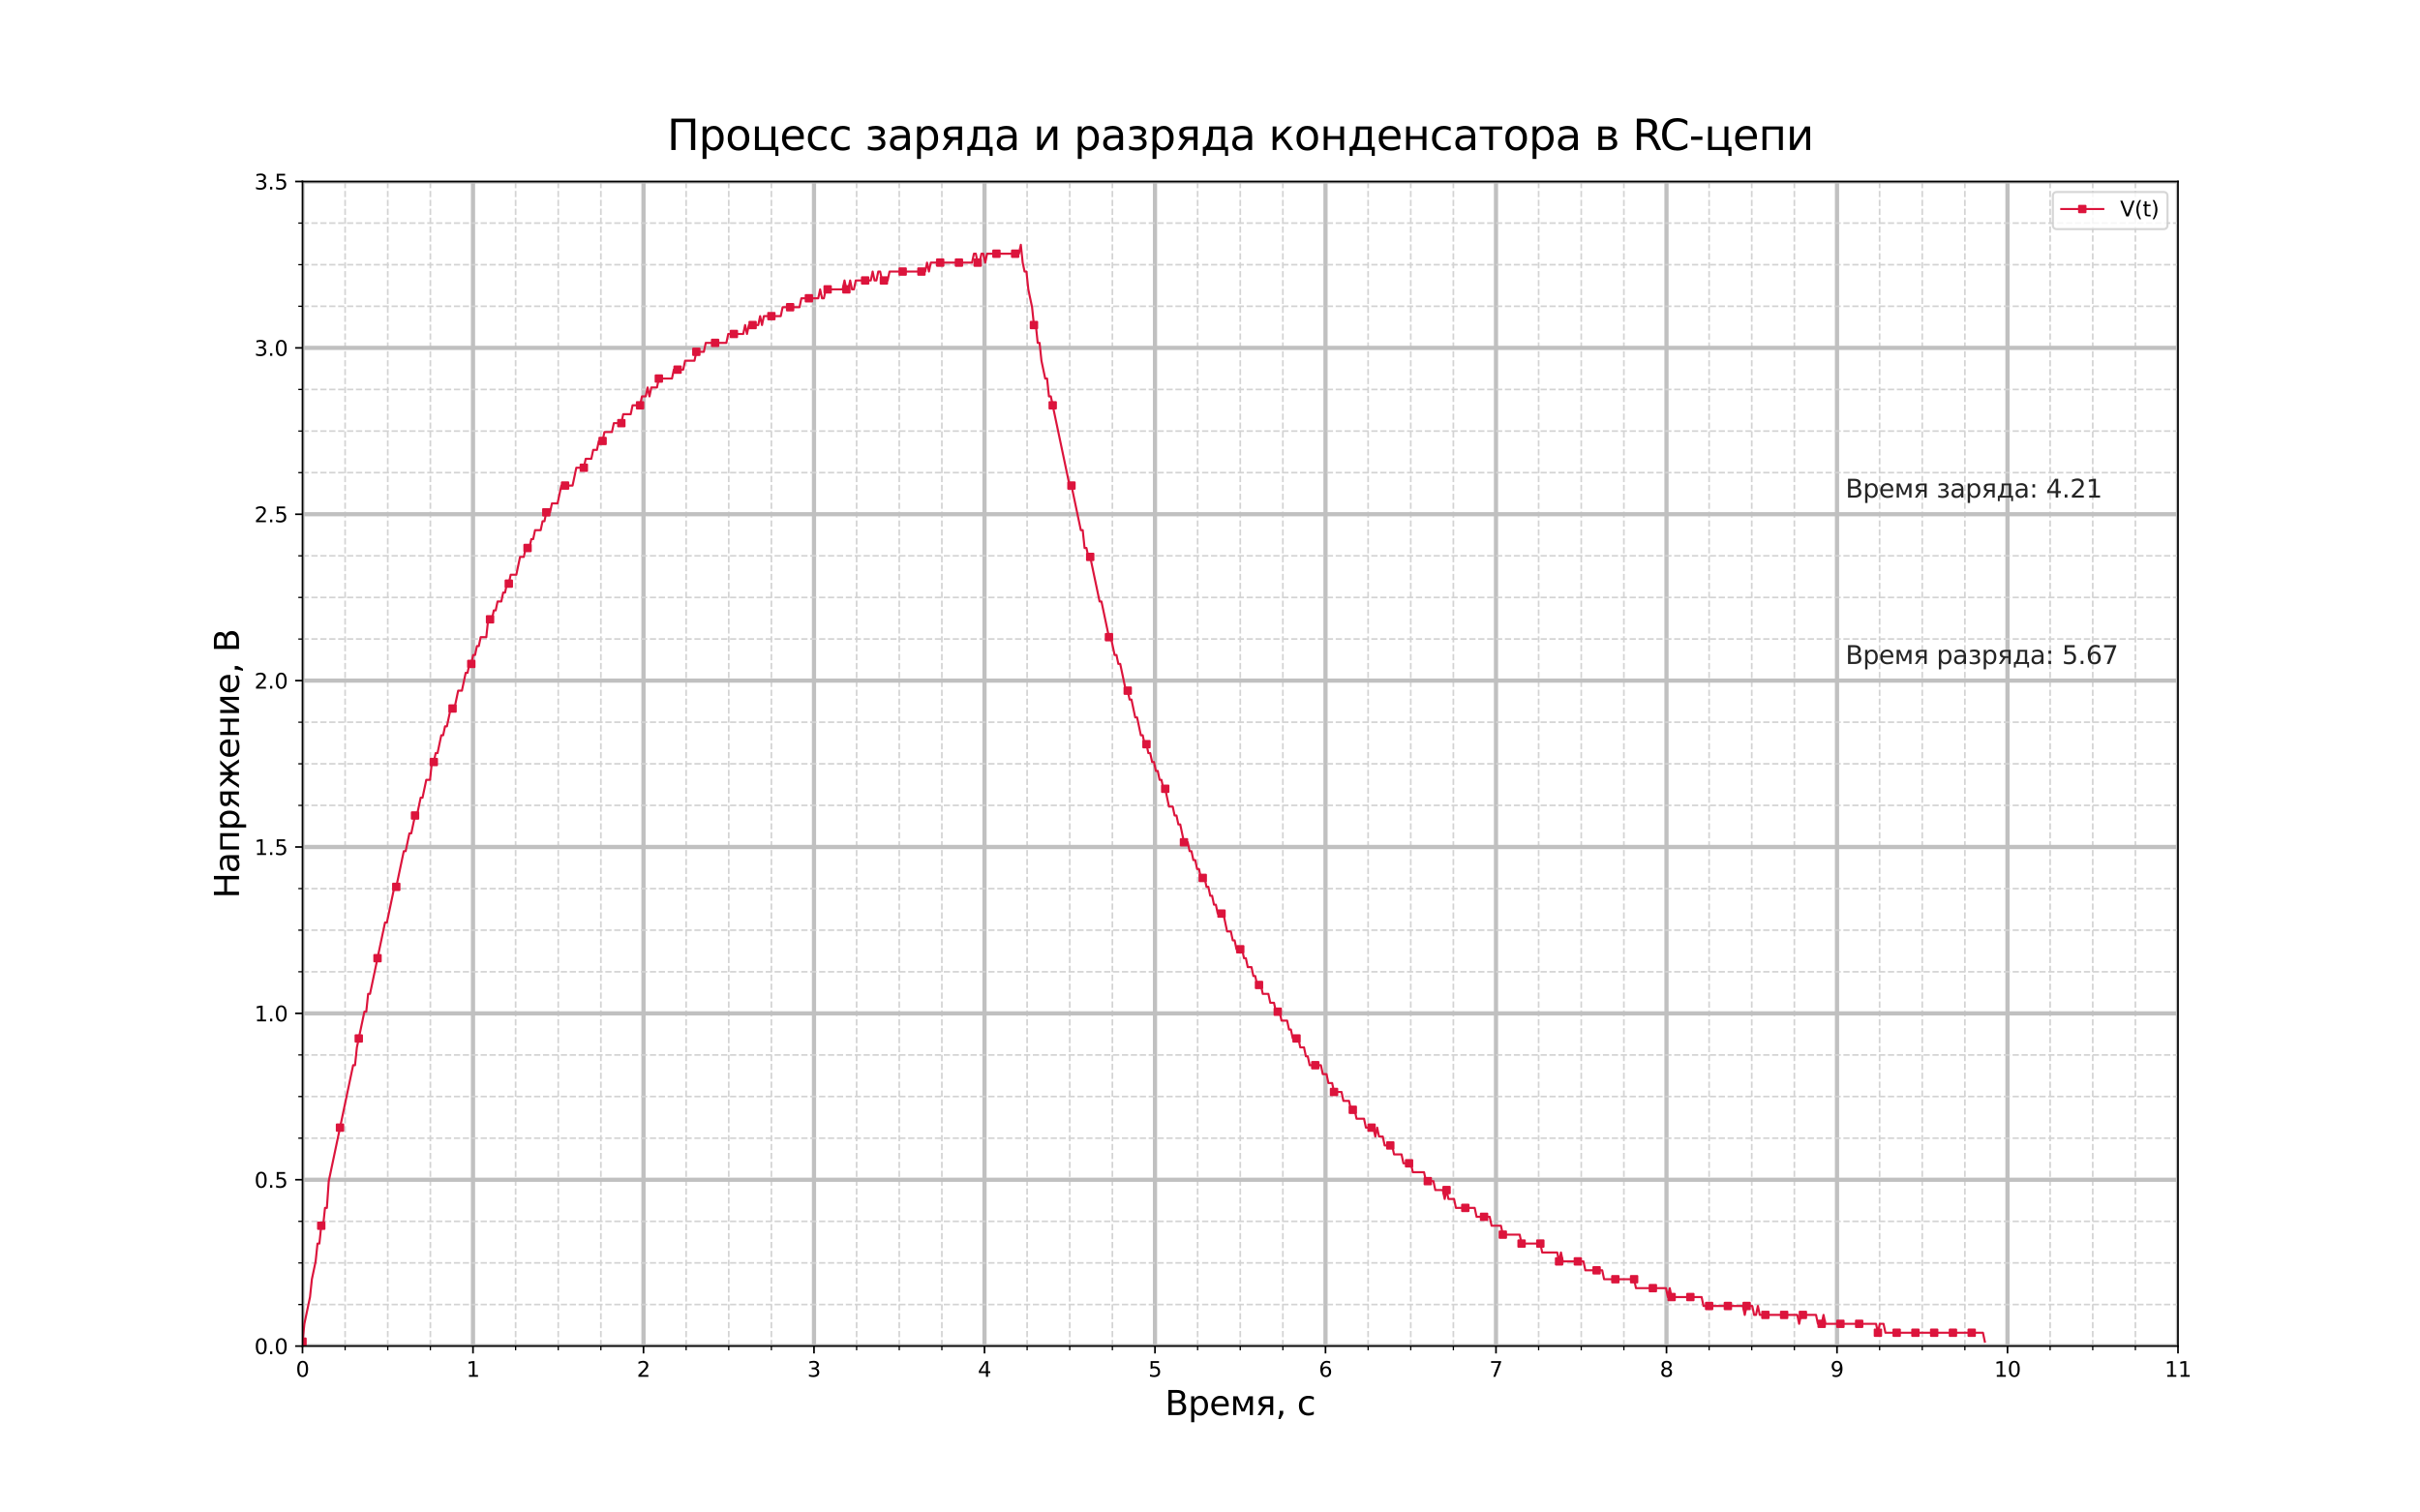 <?xml version="1.0" encoding="utf-8" standalone="no"?>
<!DOCTYPE svg PUBLIC "-//W3C//DTD SVG 1.1//EN"
  "http://www.w3.org/Graphics/SVG/1.1/DTD/svg11.dtd">
<svg xmlns:xlink="http://www.w3.org/1999/xlink" width="1152pt" height="720pt" viewBox="0 0 1152 720" xmlns="http://www.w3.org/2000/svg" version="1.1">
 <defs>
  <style type="text/css">*{stroke-linejoin: round; stroke-linecap: butt}</style>
 </defs>
 <g id="figure_1">
  <g id="patch_1">
   <path d="M 0 720 
L 1152 720 
L 1152 0 
L 0 0 
z
" style="fill: #ffffff"/>
  </g>
  <g id="axes_1">
   <g id="patch_2">
    <path d="M 144 640.8 
L 1036.8 640.8 
L 1036.8 86.4 
L 144 86.4 
z
" style="fill: #ffffff"/>
   </g>
   <g id="matplotlib.axis_1">
    <g id="xtick_1">
     <g id="line2d_1">
      <path d="M 144 640.8 
L 144 86.4 
" clip-path="url(#pe17a888354)" style="fill: none; stroke: #c0c0c0; stroke-width: 2; stroke-linecap: square"/>
     </g>
     <g id="line2d_2">
      <defs>
       <path id="m0be28fb027" d="M 0 0 
L 0 3.5 
" style="stroke: #000000; stroke-width: 0.8"/>
      </defs>
      <g>
       <use xlink:href="#m0be28fb027" x="144" y="640.8" style="stroke: #000000; stroke-width: 0.8"/>
      </g>
     </g>
     <g id="text_1">
      <!-- 0 -->
      <g transform="translate(140.819 655.398) scale(0.1 -0.1)">
       <defs>
        <path id="DejaVuSans-30" d="M 2034 4250 
Q 1547 4250 1301 3770 
Q 1056 3291 1056 2328 
Q 1056 1369 1301 889 
Q 1547 409 2034 409 
Q 2525 409 2770 889 
Q 3016 1369 3016 2328 
Q 3016 3291 2770 3770 
Q 2525 4250 2034 4250 
z
M 2034 4750 
Q 2819 4750 3233 4129 
Q 3647 3509 3647 2328 
Q 3647 1150 3233 529 
Q 2819 -91 2034 -91 
Q 1250 -91 836 529 
Q 422 1150 422 2328 
Q 422 3509 836 4129 
Q 1250 4750 2034 4750 
z
" transform="scale(0.016)"/>
       </defs>
       <use xlink:href="#DejaVuSans-30"/>
      </g>
     </g>
    </g>
    <g id="xtick_2">
     <g id="line2d_3">
      <path d="M 225.164 640.8 
L 225.164 86.4 
" clip-path="url(#pe17a888354)" style="fill: none; stroke: #c0c0c0; stroke-width: 2; stroke-linecap: square"/>
     </g>
     <g id="line2d_4">
      <g>
       <use xlink:href="#m0be28fb027" x="225.164" y="640.8" style="stroke: #000000; stroke-width: 0.8"/>
      </g>
     </g>
     <g id="text_2">
      <!-- 1 -->
      <g transform="translate(221.982 655.398) scale(0.1 -0.1)">
       <defs>
        <path id="DejaVuSans-31" d="M 794 531 
L 1825 531 
L 1825 4091 
L 703 3866 
L 703 4441 
L 1819 4666 
L 2450 4666 
L 2450 531 
L 3481 531 
L 3481 0 
L 794 0 
L 794 531 
z
" transform="scale(0.016)"/>
       </defs>
       <use xlink:href="#DejaVuSans-31"/>
      </g>
     </g>
    </g>
    <g id="xtick_3">
     <g id="line2d_5">
      <path d="M 306.327 640.8 
L 306.327 86.4 
" clip-path="url(#pe17a888354)" style="fill: none; stroke: #c0c0c0; stroke-width: 2; stroke-linecap: square"/>
     </g>
     <g id="line2d_6">
      <g>
       <use xlink:href="#m0be28fb027" x="306.327" y="640.8" style="stroke: #000000; stroke-width: 0.8"/>
      </g>
     </g>
     <g id="text_3">
      <!-- 2 -->
      <g transform="translate(303.146 655.398) scale(0.1 -0.1)">
       <defs>
        <path id="DejaVuSans-32" d="M 1228 531 
L 3431 531 
L 3431 0 
L 469 0 
L 469 531 
Q 828 903 1448 1529 
Q 2069 2156 2228 2338 
Q 2531 2678 2651 2914 
Q 2772 3150 2772 3378 
Q 2772 3750 2511 3984 
Q 2250 4219 1831 4219 
Q 1534 4219 1204 4116 
Q 875 4013 500 3803 
L 500 4441 
Q 881 4594 1212 4672 
Q 1544 4750 1819 4750 
Q 2544 4750 2975 4387 
Q 3406 4025 3406 3419 
Q 3406 3131 3298 2873 
Q 3191 2616 2906 2266 
Q 2828 2175 2409 1742 
Q 1991 1309 1228 531 
z
" transform="scale(0.016)"/>
       </defs>
       <use xlink:href="#DejaVuSans-32"/>
      </g>
     </g>
    </g>
    <g id="xtick_4">
     <g id="line2d_7">
      <path d="M 387.491 640.8 
L 387.491 86.4 
" clip-path="url(#pe17a888354)" style="fill: none; stroke: #c0c0c0; stroke-width: 2; stroke-linecap: square"/>
     </g>
     <g id="line2d_8">
      <g>
       <use xlink:href="#m0be28fb027" x="387.491" y="640.8" style="stroke: #000000; stroke-width: 0.8"/>
      </g>
     </g>
     <g id="text_4">
      <!-- 3 -->
      <g transform="translate(384.31 655.398) scale(0.1 -0.1)">
       <defs>
        <path id="DejaVuSans-33" d="M 2597 2516 
Q 3050 2419 3304 2112 
Q 3559 1806 3559 1356 
Q 3559 666 3084 287 
Q 2609 -91 1734 -91 
Q 1441 -91 1130 -33 
Q 819 25 488 141 
L 488 750 
Q 750 597 1062 519 
Q 1375 441 1716 441 
Q 2309 441 2620 675 
Q 2931 909 2931 1356 
Q 2931 1769 2642 2001 
Q 2353 2234 1838 2234 
L 1294 2234 
L 1294 2753 
L 1863 2753 
Q 2328 2753 2575 2939 
Q 2822 3125 2822 3475 
Q 2822 3834 2567 4026 
Q 2313 4219 1838 4219 
Q 1578 4219 1281 4162 
Q 984 4106 628 3988 
L 628 4550 
Q 988 4650 1302 4700 
Q 1616 4750 1894 4750 
Q 2613 4750 3031 4423 
Q 3450 4097 3450 3541 
Q 3450 3153 3228 2886 
Q 3006 2619 2597 2516 
z
" transform="scale(0.016)"/>
       </defs>
       <use xlink:href="#DejaVuSans-33"/>
      </g>
     </g>
    </g>
    <g id="xtick_5">
     <g id="line2d_9">
      <path d="M 468.655 640.8 
L 468.655 86.4 
" clip-path="url(#pe17a888354)" style="fill: none; stroke: #c0c0c0; stroke-width: 2; stroke-linecap: square"/>
     </g>
     <g id="line2d_10">
      <g>
       <use xlink:href="#m0be28fb027" x="468.655" y="640.8" style="stroke: #000000; stroke-width: 0.8"/>
      </g>
     </g>
     <g id="text_5">
      <!-- 4 -->
      <g transform="translate(465.473 655.398) scale(0.1 -0.1)">
       <defs>
        <path id="DejaVuSans-34" d="M 2419 4116 
L 825 1625 
L 2419 1625 
L 2419 4116 
z
M 2253 4666 
L 3047 4666 
L 3047 1625 
L 3713 1625 
L 3713 1100 
L 3047 1100 
L 3047 0 
L 2419 0 
L 2419 1100 
L 313 1100 
L 313 1709 
L 2253 4666 
z
" transform="scale(0.016)"/>
       </defs>
       <use xlink:href="#DejaVuSans-34"/>
      </g>
     </g>
    </g>
    <g id="xtick_6">
     <g id="line2d_11">
      <path d="M 549.818 640.8 
L 549.818 86.4 
" clip-path="url(#pe17a888354)" style="fill: none; stroke: #c0c0c0; stroke-width: 2; stroke-linecap: square"/>
     </g>
     <g id="line2d_12">
      <g>
       <use xlink:href="#m0be28fb027" x="549.818" y="640.8" style="stroke: #000000; stroke-width: 0.8"/>
      </g>
     </g>
     <g id="text_6">
      <!-- 5 -->
      <g transform="translate(546.637 655.398) scale(0.1 -0.1)">
       <defs>
        <path id="DejaVuSans-35" d="M 691 4666 
L 3169 4666 
L 3169 4134 
L 1269 4134 
L 1269 2991 
Q 1406 3038 1543 3061 
Q 1681 3084 1819 3084 
Q 2600 3084 3056 2656 
Q 3513 2228 3513 1497 
Q 3513 744 3044 326 
Q 2575 -91 1722 -91 
Q 1428 -91 1123 -41 
Q 819 9 494 109 
L 494 744 
Q 775 591 1075 516 
Q 1375 441 1709 441 
Q 2250 441 2565 725 
Q 2881 1009 2881 1497 
Q 2881 1984 2565 2268 
Q 2250 2553 1709 2553 
Q 1456 2553 1204 2497 
Q 953 2441 691 2322 
L 691 4666 
z
" transform="scale(0.016)"/>
       </defs>
       <use xlink:href="#DejaVuSans-35"/>
      </g>
     </g>
    </g>
    <g id="xtick_7">
     <g id="line2d_13">
      <path d="M 630.982 640.8 
L 630.982 86.4 
" clip-path="url(#pe17a888354)" style="fill: none; stroke: #c0c0c0; stroke-width: 2; stroke-linecap: square"/>
     </g>
     <g id="line2d_14">
      <g>
       <use xlink:href="#m0be28fb027" x="630.982" y="640.8" style="stroke: #000000; stroke-width: 0.8"/>
      </g>
     </g>
     <g id="text_7">
      <!-- 6 -->
      <g transform="translate(627.801 655.398) scale(0.1 -0.1)">
       <defs>
        <path id="DejaVuSans-36" d="M 2113 2584 
Q 1688 2584 1439 2293 
Q 1191 2003 1191 1497 
Q 1191 994 1439 701 
Q 1688 409 2113 409 
Q 2538 409 2786 701 
Q 3034 994 3034 1497 
Q 3034 2003 2786 2293 
Q 2538 2584 2113 2584 
z
M 3366 4563 
L 3366 3988 
Q 3128 4100 2886 4159 
Q 2644 4219 2406 4219 
Q 1781 4219 1451 3797 
Q 1122 3375 1075 2522 
Q 1259 2794 1537 2939 
Q 1816 3084 2150 3084 
Q 2853 3084 3261 2657 
Q 3669 2231 3669 1497 
Q 3669 778 3244 343 
Q 2819 -91 2113 -91 
Q 1303 -91 875 529 
Q 447 1150 447 2328 
Q 447 3434 972 4092 
Q 1497 4750 2381 4750 
Q 2619 4750 2861 4703 
Q 3103 4656 3366 4563 
z
" transform="scale(0.016)"/>
       </defs>
       <use xlink:href="#DejaVuSans-36"/>
      </g>
     </g>
    </g>
    <g id="xtick_8">
     <g id="line2d_15">
      <path d="M 712.145 640.8 
L 712.145 86.4 
" clip-path="url(#pe17a888354)" style="fill: none; stroke: #c0c0c0; stroke-width: 2; stroke-linecap: square"/>
     </g>
     <g id="line2d_16">
      <g>
       <use xlink:href="#m0be28fb027" x="712.145" y="640.8" style="stroke: #000000; stroke-width: 0.8"/>
      </g>
     </g>
     <g id="text_8">
      <!-- 7 -->
      <g transform="translate(708.964 655.398) scale(0.1 -0.1)">
       <defs>
        <path id="DejaVuSans-37" d="M 525 4666 
L 3525 4666 
L 3525 4397 
L 1831 0 
L 1172 0 
L 2766 4134 
L 525 4134 
L 525 4666 
z
" transform="scale(0.016)"/>
       </defs>
       <use xlink:href="#DejaVuSans-37"/>
      </g>
     </g>
    </g>
    <g id="xtick_9">
     <g id="line2d_17">
      <path d="M 793.309 640.8 
L 793.309 86.4 
" clip-path="url(#pe17a888354)" style="fill: none; stroke: #c0c0c0; stroke-width: 2; stroke-linecap: square"/>
     </g>
     <g id="line2d_18">
      <g>
       <use xlink:href="#m0be28fb027" x="793.309" y="640.8" style="stroke: #000000; stroke-width: 0.8"/>
      </g>
     </g>
     <g id="text_9">
      <!-- 8 -->
      <g transform="translate(790.128 655.398) scale(0.1 -0.1)">
       <defs>
        <path id="DejaVuSans-38" d="M 2034 2216 
Q 1584 2216 1326 1975 
Q 1069 1734 1069 1313 
Q 1069 891 1326 650 
Q 1584 409 2034 409 
Q 2484 409 2743 651 
Q 3003 894 3003 1313 
Q 3003 1734 2745 1975 
Q 2488 2216 2034 2216 
z
M 1403 2484 
Q 997 2584 770 2862 
Q 544 3141 544 3541 
Q 544 4100 942 4425 
Q 1341 4750 2034 4750 
Q 2731 4750 3128 4425 
Q 3525 4100 3525 3541 
Q 3525 3141 3298 2862 
Q 3072 2584 2669 2484 
Q 3125 2378 3379 2068 
Q 3634 1759 3634 1313 
Q 3634 634 3220 271 
Q 2806 -91 2034 -91 
Q 1263 -91 848 271 
Q 434 634 434 1313 
Q 434 1759 690 2068 
Q 947 2378 1403 2484 
z
M 1172 3481 
Q 1172 3119 1398 2916 
Q 1625 2713 2034 2713 
Q 2441 2713 2670 2916 
Q 2900 3119 2900 3481 
Q 2900 3844 2670 4047 
Q 2441 4250 2034 4250 
Q 1625 4250 1398 4047 
Q 1172 3844 1172 3481 
z
" transform="scale(0.016)"/>
       </defs>
       <use xlink:href="#DejaVuSans-38"/>
      </g>
     </g>
    </g>
    <g id="xtick_10">
     <g id="line2d_19">
      <path d="M 874.473 640.8 
L 874.473 86.4 
" clip-path="url(#pe17a888354)" style="fill: none; stroke: #c0c0c0; stroke-width: 2; stroke-linecap: square"/>
     </g>
     <g id="line2d_20">
      <g>
       <use xlink:href="#m0be28fb027" x="874.473" y="640.8" style="stroke: #000000; stroke-width: 0.8"/>
      </g>
     </g>
     <g id="text_10">
      <!-- 9 -->
      <g transform="translate(871.291 655.398) scale(0.1 -0.1)">
       <defs>
        <path id="DejaVuSans-39" d="M 703 97 
L 703 672 
Q 941 559 1184 500 
Q 1428 441 1663 441 
Q 2288 441 2617 861 
Q 2947 1281 2994 2138 
Q 2813 1869 2534 1725 
Q 2256 1581 1919 1581 
Q 1219 1581 811 2004 
Q 403 2428 403 3163 
Q 403 3881 828 4315 
Q 1253 4750 1959 4750 
Q 2769 4750 3195 4129 
Q 3622 3509 3622 2328 
Q 3622 1225 3098 567 
Q 2575 -91 1691 -91 
Q 1453 -91 1209 -44 
Q 966 3 703 97 
z
M 1959 2075 
Q 2384 2075 2632 2365 
Q 2881 2656 2881 3163 
Q 2881 3666 2632 3958 
Q 2384 4250 1959 4250 
Q 1534 4250 1286 3958 
Q 1038 3666 1038 3163 
Q 1038 2656 1286 2365 
Q 1534 2075 1959 2075 
z
" transform="scale(0.016)"/>
       </defs>
       <use xlink:href="#DejaVuSans-39"/>
      </g>
     </g>
    </g>
    <g id="xtick_11">
     <g id="line2d_21">
      <path d="M 955.636 640.8 
L 955.636 86.4 
" clip-path="url(#pe17a888354)" style="fill: none; stroke: #c0c0c0; stroke-width: 2; stroke-linecap: square"/>
     </g>
     <g id="line2d_22">
      <g>
       <use xlink:href="#m0be28fb027" x="955.636" y="640.8" style="stroke: #000000; stroke-width: 0.8"/>
      </g>
     </g>
     <g id="text_11">
      <!-- 10 -->
      <g transform="translate(949.274 655.398) scale(0.1 -0.1)">
       <use xlink:href="#DejaVuSans-31"/>
       <use xlink:href="#DejaVuSans-30" x="63.623"/>
      </g>
     </g>
    </g>
    <g id="xtick_12">
     <g id="line2d_23">
      <path d="M 1036.8 640.8 
L 1036.8 86.4 
" clip-path="url(#pe17a888354)" style="fill: none; stroke: #c0c0c0; stroke-width: 2; stroke-linecap: square"/>
     </g>
     <g id="line2d_24">
      <g>
       <use xlink:href="#m0be28fb027" x="1036.8" y="640.8" style="stroke: #000000; stroke-width: 0.8"/>
      </g>
     </g>
     <g id="text_12">
      <!-- 11 -->
      <g transform="translate(1030.438 655.398) scale(0.1 -0.1)">
       <use xlink:href="#DejaVuSans-31"/>
       <use xlink:href="#DejaVuSans-31" x="63.623"/>
      </g>
     </g>
    </g>
    <g id="xtick_13">
     <g id="line2d_25">
      <path d="M 164.291 640.8 
L 164.291 86.4 
" clip-path="url(#pe17a888354)" style="fill: none; stroke-dasharray: 2.96,1.28; stroke-dashoffset: 0; stroke: #d3d3d3; stroke-width: 0.8"/>
     </g>
     <g id="line2d_26">
      <defs>
       <path id="m9ddd6ee4e2" d="M 0 0 
L 0 2 
" style="stroke: #000000; stroke-width: 0.6"/>
      </defs>
      <g>
       <use xlink:href="#m9ddd6ee4e2" x="164.291" y="640.8" style="stroke: #000000; stroke-width: 0.6"/>
      </g>
     </g>
    </g>
    <g id="xtick_14">
     <g id="line2d_27">
      <path d="M 184.582 640.8 
L 184.582 86.4 
" clip-path="url(#pe17a888354)" style="fill: none; stroke-dasharray: 2.96,1.28; stroke-dashoffset: 0; stroke: #d3d3d3; stroke-width: 0.8"/>
     </g>
     <g id="line2d_28">
      <g>
       <use xlink:href="#m9ddd6ee4e2" x="184.582" y="640.8" style="stroke: #000000; stroke-width: 0.6"/>
      </g>
     </g>
    </g>
    <g id="xtick_15">
     <g id="line2d_29">
      <path d="M 204.873 640.8 
L 204.873 86.4 
" clip-path="url(#pe17a888354)" style="fill: none; stroke-dasharray: 2.96,1.28; stroke-dashoffset: 0; stroke: #d3d3d3; stroke-width: 0.8"/>
     </g>
     <g id="line2d_30">
      <g>
       <use xlink:href="#m9ddd6ee4e2" x="204.873" y="640.8" style="stroke: #000000; stroke-width: 0.6"/>
      </g>
     </g>
    </g>
    <g id="xtick_16">
     <g id="line2d_31">
      <path d="M 245.455 640.8 
L 245.455 86.4 
" clip-path="url(#pe17a888354)" style="fill: none; stroke-dasharray: 2.96,1.28; stroke-dashoffset: 0; stroke: #d3d3d3; stroke-width: 0.8"/>
     </g>
     <g id="line2d_32">
      <g>
       <use xlink:href="#m9ddd6ee4e2" x="245.455" y="640.8" style="stroke: #000000; stroke-width: 0.6"/>
      </g>
     </g>
    </g>
    <g id="xtick_17">
     <g id="line2d_33">
      <path d="M 265.745 640.8 
L 265.745 86.4 
" clip-path="url(#pe17a888354)" style="fill: none; stroke-dasharray: 2.96,1.28; stroke-dashoffset: 0; stroke: #d3d3d3; stroke-width: 0.8"/>
     </g>
     <g id="line2d_34">
      <g>
       <use xlink:href="#m9ddd6ee4e2" x="265.745" y="640.8" style="stroke: #000000; stroke-width: 0.6"/>
      </g>
     </g>
    </g>
    <g id="xtick_18">
     <g id="line2d_35">
      <path d="M 286.036 640.8 
L 286.036 86.4 
" clip-path="url(#pe17a888354)" style="fill: none; stroke-dasharray: 2.96,1.28; stroke-dashoffset: 0; stroke: #d3d3d3; stroke-width: 0.8"/>
     </g>
     <g id="line2d_36">
      <g>
       <use xlink:href="#m9ddd6ee4e2" x="286.036" y="640.8" style="stroke: #000000; stroke-width: 0.6"/>
      </g>
     </g>
    </g>
    <g id="xtick_19">
     <g id="line2d_37">
      <path d="M 326.618 640.8 
L 326.618 86.4 
" clip-path="url(#pe17a888354)" style="fill: none; stroke-dasharray: 2.96,1.28; stroke-dashoffset: 0; stroke: #d3d3d3; stroke-width: 0.8"/>
     </g>
     <g id="line2d_38">
      <g>
       <use xlink:href="#m9ddd6ee4e2" x="326.618" y="640.8" style="stroke: #000000; stroke-width: 0.6"/>
      </g>
     </g>
    </g>
    <g id="xtick_20">
     <g id="line2d_39">
      <path d="M 346.909 640.8 
L 346.909 86.4 
" clip-path="url(#pe17a888354)" style="fill: none; stroke-dasharray: 2.96,1.28; stroke-dashoffset: 0; stroke: #d3d3d3; stroke-width: 0.8"/>
     </g>
     <g id="line2d_40">
      <g>
       <use xlink:href="#m9ddd6ee4e2" x="346.909" y="640.8" style="stroke: #000000; stroke-width: 0.6"/>
      </g>
     </g>
    </g>
    <g id="xtick_21">
     <g id="line2d_41">
      <path d="M 367.2 640.8 
L 367.2 86.4 
" clip-path="url(#pe17a888354)" style="fill: none; stroke-dasharray: 2.96,1.28; stroke-dashoffset: 0; stroke: #d3d3d3; stroke-width: 0.8"/>
     </g>
     <g id="line2d_42">
      <g>
       <use xlink:href="#m9ddd6ee4e2" x="367.2" y="640.8" style="stroke: #000000; stroke-width: 0.6"/>
      </g>
     </g>
    </g>
    <g id="xtick_22">
     <g id="line2d_43">
      <path d="M 407.782 640.8 
L 407.782 86.4 
" clip-path="url(#pe17a888354)" style="fill: none; stroke-dasharray: 2.96,1.28; stroke-dashoffset: 0; stroke: #d3d3d3; stroke-width: 0.8"/>
     </g>
     <g id="line2d_44">
      <g>
       <use xlink:href="#m9ddd6ee4e2" x="407.782" y="640.8" style="stroke: #000000; stroke-width: 0.6"/>
      </g>
     </g>
    </g>
    <g id="xtick_23">
     <g id="line2d_45">
      <path d="M 428.073 640.8 
L 428.073 86.4 
" clip-path="url(#pe17a888354)" style="fill: none; stroke-dasharray: 2.96,1.28; stroke-dashoffset: 0; stroke: #d3d3d3; stroke-width: 0.8"/>
     </g>
     <g id="line2d_46">
      <g>
       <use xlink:href="#m9ddd6ee4e2" x="428.073" y="640.8" style="stroke: #000000; stroke-width: 0.6"/>
      </g>
     </g>
    </g>
    <g id="xtick_24">
     <g id="line2d_47">
      <path d="M 448.364 640.8 
L 448.364 86.4 
" clip-path="url(#pe17a888354)" style="fill: none; stroke-dasharray: 2.96,1.28; stroke-dashoffset: 0; stroke: #d3d3d3; stroke-width: 0.8"/>
     </g>
     <g id="line2d_48">
      <g>
       <use xlink:href="#m9ddd6ee4e2" x="448.364" y="640.8" style="stroke: #000000; stroke-width: 0.6"/>
      </g>
     </g>
    </g>
    <g id="xtick_25">
     <g id="line2d_49">
      <path d="M 488.945 640.8 
L 488.945 86.4 
" clip-path="url(#pe17a888354)" style="fill: none; stroke-dasharray: 2.96,1.28; stroke-dashoffset: 0; stroke: #d3d3d3; stroke-width: 0.8"/>
     </g>
     <g id="line2d_50">
      <g>
       <use xlink:href="#m9ddd6ee4e2" x="488.945" y="640.8" style="stroke: #000000; stroke-width: 0.6"/>
      </g>
     </g>
    </g>
    <g id="xtick_26">
     <g id="line2d_51">
      <path d="M 509.236 640.8 
L 509.236 86.4 
" clip-path="url(#pe17a888354)" style="fill: none; stroke-dasharray: 2.96,1.28; stroke-dashoffset: 0; stroke: #d3d3d3; stroke-width: 0.8"/>
     </g>
     <g id="line2d_52">
      <g>
       <use xlink:href="#m9ddd6ee4e2" x="509.236" y="640.8" style="stroke: #000000; stroke-width: 0.6"/>
      </g>
     </g>
    </g>
    <g id="xtick_27">
     <g id="line2d_53">
      <path d="M 529.527 640.8 
L 529.527 86.4 
" clip-path="url(#pe17a888354)" style="fill: none; stroke-dasharray: 2.96,1.28; stroke-dashoffset: 0; stroke: #d3d3d3; stroke-width: 0.8"/>
     </g>
     <g id="line2d_54">
      <g>
       <use xlink:href="#m9ddd6ee4e2" x="529.527" y="640.8" style="stroke: #000000; stroke-width: 0.6"/>
      </g>
     </g>
    </g>
    <g id="xtick_28">
     <g id="line2d_55">
      <path d="M 570.109 640.8 
L 570.109 86.4 
" clip-path="url(#pe17a888354)" style="fill: none; stroke-dasharray: 2.96,1.28; stroke-dashoffset: 0; stroke: #d3d3d3; stroke-width: 0.8"/>
     </g>
     <g id="line2d_56">
      <g>
       <use xlink:href="#m9ddd6ee4e2" x="570.109" y="640.8" style="stroke: #000000; stroke-width: 0.6"/>
      </g>
     </g>
    </g>
    <g id="xtick_29">
     <g id="line2d_57">
      <path d="M 590.4 640.8 
L 590.4 86.4 
" clip-path="url(#pe17a888354)" style="fill: none; stroke-dasharray: 2.96,1.28; stroke-dashoffset: 0; stroke: #d3d3d3; stroke-width: 0.8"/>
     </g>
     <g id="line2d_58">
      <g>
       <use xlink:href="#m9ddd6ee4e2" x="590.4" y="640.8" style="stroke: #000000; stroke-width: 0.6"/>
      </g>
     </g>
    </g>
    <g id="xtick_30">
     <g id="line2d_59">
      <path d="M 610.691 640.8 
L 610.691 86.4 
" clip-path="url(#pe17a888354)" style="fill: none; stroke-dasharray: 2.96,1.28; stroke-dashoffset: 0; stroke: #d3d3d3; stroke-width: 0.8"/>
     </g>
     <g id="line2d_60">
      <g>
       <use xlink:href="#m9ddd6ee4e2" x="610.691" y="640.8" style="stroke: #000000; stroke-width: 0.6"/>
      </g>
     </g>
    </g>
    <g id="xtick_31">
     <g id="line2d_61">
      <path d="M 651.273 640.8 
L 651.273 86.4 
" clip-path="url(#pe17a888354)" style="fill: none; stroke-dasharray: 2.96,1.28; stroke-dashoffset: 0; stroke: #d3d3d3; stroke-width: 0.8"/>
     </g>
     <g id="line2d_62">
      <g>
       <use xlink:href="#m9ddd6ee4e2" x="651.273" y="640.8" style="stroke: #000000; stroke-width: 0.6"/>
      </g>
     </g>
    </g>
    <g id="xtick_32">
     <g id="line2d_63">
      <path d="M 671.564 640.8 
L 671.564 86.4 
" clip-path="url(#pe17a888354)" style="fill: none; stroke-dasharray: 2.96,1.28; stroke-dashoffset: 0; stroke: #d3d3d3; stroke-width: 0.8"/>
     </g>
     <g id="line2d_64">
      <g>
       <use xlink:href="#m9ddd6ee4e2" x="671.564" y="640.8" style="stroke: #000000; stroke-width: 0.6"/>
      </g>
     </g>
    </g>
    <g id="xtick_33">
     <g id="line2d_65">
      <path d="M 691.855 640.8 
L 691.855 86.4 
" clip-path="url(#pe17a888354)" style="fill: none; stroke-dasharray: 2.96,1.28; stroke-dashoffset: 0; stroke: #d3d3d3; stroke-width: 0.8"/>
     </g>
     <g id="line2d_66">
      <g>
       <use xlink:href="#m9ddd6ee4e2" x="691.855" y="640.8" style="stroke: #000000; stroke-width: 0.6"/>
      </g>
     </g>
    </g>
    <g id="xtick_34">
     <g id="line2d_67">
      <path d="M 732.436 640.8 
L 732.436 86.4 
" clip-path="url(#pe17a888354)" style="fill: none; stroke-dasharray: 2.96,1.28; stroke-dashoffset: 0; stroke: #d3d3d3; stroke-width: 0.8"/>
     </g>
     <g id="line2d_68">
      <g>
       <use xlink:href="#m9ddd6ee4e2" x="732.436" y="640.8" style="stroke: #000000; stroke-width: 0.6"/>
      </g>
     </g>
    </g>
    <g id="xtick_35">
     <g id="line2d_69">
      <path d="M 752.727 640.8 
L 752.727 86.4 
" clip-path="url(#pe17a888354)" style="fill: none; stroke-dasharray: 2.96,1.28; stroke-dashoffset: 0; stroke: #d3d3d3; stroke-width: 0.8"/>
     </g>
     <g id="line2d_70">
      <g>
       <use xlink:href="#m9ddd6ee4e2" x="752.727" y="640.8" style="stroke: #000000; stroke-width: 0.6"/>
      </g>
     </g>
    </g>
    <g id="xtick_36">
     <g id="line2d_71">
      <path d="M 773.018 640.8 
L 773.018 86.4 
" clip-path="url(#pe17a888354)" style="fill: none; stroke-dasharray: 2.96,1.28; stroke-dashoffset: 0; stroke: #d3d3d3; stroke-width: 0.8"/>
     </g>
     <g id="line2d_72">
      <g>
       <use xlink:href="#m9ddd6ee4e2" x="773.018" y="640.8" style="stroke: #000000; stroke-width: 0.6"/>
      </g>
     </g>
    </g>
    <g id="xtick_37">
     <g id="line2d_73">
      <path d="M 813.6 640.8 
L 813.6 86.4 
" clip-path="url(#pe17a888354)" style="fill: none; stroke-dasharray: 2.96,1.28; stroke-dashoffset: 0; stroke: #d3d3d3; stroke-width: 0.8"/>
     </g>
     <g id="line2d_74">
      <g>
       <use xlink:href="#m9ddd6ee4e2" x="813.6" y="640.8" style="stroke: #000000; stroke-width: 0.6"/>
      </g>
     </g>
    </g>
    <g id="xtick_38">
     <g id="line2d_75">
      <path d="M 833.891 640.8 
L 833.891 86.4 
" clip-path="url(#pe17a888354)" style="fill: none; stroke-dasharray: 2.96,1.28; stroke-dashoffset: 0; stroke: #d3d3d3; stroke-width: 0.8"/>
     </g>
     <g id="line2d_76">
      <g>
       <use xlink:href="#m9ddd6ee4e2" x="833.891" y="640.8" style="stroke: #000000; stroke-width: 0.6"/>
      </g>
     </g>
    </g>
    <g id="xtick_39">
     <g id="line2d_77">
      <path d="M 854.182 640.8 
L 854.182 86.4 
" clip-path="url(#pe17a888354)" style="fill: none; stroke-dasharray: 2.96,1.28; stroke-dashoffset: 0; stroke: #d3d3d3; stroke-width: 0.8"/>
     </g>
     <g id="line2d_78">
      <g>
       <use xlink:href="#m9ddd6ee4e2" x="854.182" y="640.8" style="stroke: #000000; stroke-width: 0.6"/>
      </g>
     </g>
    </g>
    <g id="xtick_40">
     <g id="line2d_79">
      <path d="M 894.764 640.8 
L 894.764 86.4 
" clip-path="url(#pe17a888354)" style="fill: none; stroke-dasharray: 2.96,1.28; stroke-dashoffset: 0; stroke: #d3d3d3; stroke-width: 0.8"/>
     </g>
     <g id="line2d_80">
      <g>
       <use xlink:href="#m9ddd6ee4e2" x="894.764" y="640.8" style="stroke: #000000; stroke-width: 0.6"/>
      </g>
     </g>
    </g>
    <g id="xtick_41">
     <g id="line2d_81">
      <path d="M 915.055 640.8 
L 915.055 86.4 
" clip-path="url(#pe17a888354)" style="fill: none; stroke-dasharray: 2.96,1.28; stroke-dashoffset: 0; stroke: #d3d3d3; stroke-width: 0.8"/>
     </g>
     <g id="line2d_82">
      <g>
       <use xlink:href="#m9ddd6ee4e2" x="915.055" y="640.8" style="stroke: #000000; stroke-width: 0.6"/>
      </g>
     </g>
    </g>
    <g id="xtick_42">
     <g id="line2d_83">
      <path d="M 935.345 640.8 
L 935.345 86.4 
" clip-path="url(#pe17a888354)" style="fill: none; stroke-dasharray: 2.96,1.28; stroke-dashoffset: 0; stroke: #d3d3d3; stroke-width: 0.8"/>
     </g>
     <g id="line2d_84">
      <g>
       <use xlink:href="#m9ddd6ee4e2" x="935.345" y="640.8" style="stroke: #000000; stroke-width: 0.6"/>
      </g>
     </g>
    </g>
    <g id="xtick_43">
     <g id="line2d_85">
      <path d="M 975.927 640.8 
L 975.927 86.4 
" clip-path="url(#pe17a888354)" style="fill: none; stroke-dasharray: 2.96,1.28; stroke-dashoffset: 0; stroke: #d3d3d3; stroke-width: 0.8"/>
     </g>
     <g id="line2d_86">
      <g>
       <use xlink:href="#m9ddd6ee4e2" x="975.927" y="640.8" style="stroke: #000000; stroke-width: 0.6"/>
      </g>
     </g>
    </g>
    <g id="xtick_44">
     <g id="line2d_87">
      <path d="M 996.218 640.8 
L 996.218 86.4 
" clip-path="url(#pe17a888354)" style="fill: none; stroke-dasharray: 2.96,1.28; stroke-dashoffset: 0; stroke: #d3d3d3; stroke-width: 0.8"/>
     </g>
     <g id="line2d_88">
      <g>
       <use xlink:href="#m9ddd6ee4e2" x="996.218" y="640.8" style="stroke: #000000; stroke-width: 0.6"/>
      </g>
     </g>
    </g>
    <g id="xtick_45">
     <g id="line2d_89">
      <path d="M 1016.509 640.8 
L 1016.509 86.4 
" clip-path="url(#pe17a888354)" style="fill: none; stroke-dasharray: 2.96,1.28; stroke-dashoffset: 0; stroke: #d3d3d3; stroke-width: 0.8"/>
     </g>
     <g id="line2d_90">
      <g>
       <use xlink:href="#m9ddd6ee4e2" x="1016.509" y="640.8" style="stroke: #000000; stroke-width: 0.6"/>
      </g>
     </g>
    </g>
    <g id="text_13">
     <!-- Время, с -->
     <g transform="translate(554.579 673.636) scale(0.16 -0.16)">
      <defs>
       <path id="DejaVuSans-412" d="M 1259 2228 
L 1259 519 
L 2272 519 
Q 2781 519 3026 730 
Q 3272 941 3272 1375 
Q 3272 1813 3026 2020 
Q 2781 2228 2272 2228 
L 1259 2228 
z
M 1259 4147 
L 1259 2741 
L 2194 2741 
Q 2656 2741 2882 2914 
Q 3109 3088 3109 3444 
Q 3109 3797 2882 3972 
Q 2656 4147 2194 4147 
L 1259 4147 
z
M 628 4666 
L 2241 4666 
Q 2963 4666 3353 4366 
Q 3744 4066 3744 3513 
Q 3744 3084 3544 2831 
Q 3344 2578 2956 2516 
Q 3422 2416 3680 2098 
Q 3938 1781 3938 1306 
Q 3938 681 3513 340 
Q 3088 0 2303 0 
L 628 0 
L 628 4666 
z
" transform="scale(0.016)"/>
       <path id="DejaVuSans-440" d="M 1159 525 
L 1159 -1331 
L 581 -1331 
L 581 3500 
L 1159 3500 
L 1159 2969 
Q 1341 3281 1617 3432 
Q 1894 3584 2278 3584 
Q 2916 3584 3314 3078 
Q 3713 2572 3713 1747 
Q 3713 922 3314 415 
Q 2916 -91 2278 -91 
Q 1894 -91 1617 61 
Q 1341 213 1159 525 
z
M 3116 1747 
Q 3116 2381 2855 2742 
Q 2594 3103 2138 3103 
Q 1681 3103 1420 2742 
Q 1159 2381 1159 1747 
Q 1159 1113 1420 752 
Q 1681 391 2138 391 
Q 2594 391 2855 752 
Q 3116 1113 3116 1747 
z
" transform="scale(0.016)"/>
       <path id="DejaVuSans-435" d="M 3597 1894 
L 3597 1613 
L 953 1613 
Q 991 1019 1311 708 
Q 1631 397 2203 397 
Q 2534 397 2845 478 
Q 3156 559 3463 722 
L 3463 178 
Q 3153 47 2828 -22 
Q 2503 -91 2169 -91 
Q 1331 -91 842 396 
Q 353 884 353 1716 
Q 353 2575 817 3079 
Q 1281 3584 2069 3584 
Q 2775 3584 3186 3129 
Q 3597 2675 3597 1894 
z
M 3022 2063 
Q 3016 2534 2758 2815 
Q 2500 3097 2075 3097 
Q 1594 3097 1305 2825 
Q 1016 2553 972 2059 
L 3022 2063 
z
" transform="scale(0.016)"/>
       <path id="DejaVuSans-43c" d="M 581 3500 
L 1422 3500 
L 2416 1156 
L 3413 3500 
L 4247 3500 
L 4247 0 
L 3669 0 
L 3669 2950 
L 2703 672 
L 2128 672 
L 1159 2950 
L 1159 0 
L 581 0 
L 581 3500 
z
" transform="scale(0.016)"/>
       <path id="DejaVuSans-44f" d="M 1181 2491 
Q 1181 2231 1381 2084 
Q 1581 1938 1953 1938 
L 2728 1938 
L 2728 3041 
L 1953 3041 
Q 1581 3041 1381 2897 
Q 1181 2753 1181 2491 
z
M 363 0 
L 1431 1534 
Q 1069 1616 828 1830 
Q 588 2044 588 2491 
Q 588 2997 923 3248 
Q 1259 3500 1938 3500 
L 3306 3500 
L 3306 0 
L 2728 0 
L 2728 1478 
L 2013 1478 
L 981 0 
L 363 0 
z
" transform="scale(0.016)"/>
       <path id="DejaVuSans-2c" d="M 750 794 
L 1409 794 
L 1409 256 
L 897 -744 
L 494 -744 
L 750 256 
L 750 794 
z
" transform="scale(0.016)"/>
       <path id="DejaVuSans-20" transform="scale(0.016)"/>
       <path id="DejaVuSans-441" d="M 3122 3366 
L 3122 2828 
Q 2878 2963 2633 3030 
Q 2388 3097 2138 3097 
Q 1578 3097 1268 2742 
Q 959 2388 959 1747 
Q 959 1106 1268 751 
Q 1578 397 2138 397 
Q 2388 397 2633 464 
Q 2878 531 3122 666 
L 3122 134 
Q 2881 22 2623 -34 
Q 2366 -91 2075 -91 
Q 1284 -91 818 406 
Q 353 903 353 1747 
Q 353 2603 823 3093 
Q 1294 3584 2113 3584 
Q 2378 3584 2631 3529 
Q 2884 3475 3122 3366 
z
" transform="scale(0.016)"/>
      </defs>
      <use xlink:href="#DejaVuSans-412"/>
      <use xlink:href="#DejaVuSans-440" x="68.604"/>
      <use xlink:href="#DejaVuSans-435" x="132.08"/>
      <use xlink:href="#DejaVuSans-43c" x="193.604"/>
      <use xlink:href="#DejaVuSans-44f" x="269.043"/>
      <use xlink:href="#DejaVuSans-2c" x="329.199"/>
      <use xlink:href="#DejaVuSans-20" x="360.986"/>
      <use xlink:href="#DejaVuSans-441" x="392.773"/>
     </g>
    </g>
   </g>
   <g id="matplotlib.axis_2">
    <g id="ytick_1">
     <g id="line2d_91">
      <path d="M 144 640.8 
L 1036.8 640.8 
" clip-path="url(#pe17a888354)" style="fill: none; stroke: #c0c0c0; stroke-width: 2; stroke-linecap: square"/>
     </g>
     <g id="line2d_92">
      <defs>
       <path id="mfedfbc98b0" d="M 0 0 
L -3.5 0 
" style="stroke: #000000; stroke-width: 0.8"/>
      </defs>
      <g>
       <use xlink:href="#mfedfbc98b0" x="144" y="640.8" style="stroke: #000000; stroke-width: 0.8"/>
      </g>
     </g>
     <g id="text_14">
      <!-- 0.0 -->
      <g transform="translate(121.097 644.599) scale(0.1 -0.1)">
       <defs>
        <path id="DejaVuSans-2e" d="M 684 794 
L 1344 794 
L 1344 0 
L 684 0 
L 684 794 
z
" transform="scale(0.016)"/>
       </defs>
       <use xlink:href="#DejaVuSans-30"/>
       <use xlink:href="#DejaVuSans-2e" x="63.623"/>
       <use xlink:href="#DejaVuSans-30" x="95.41"/>
      </g>
     </g>
    </g>
    <g id="ytick_2">
     <g id="line2d_93">
      <path d="M 144 561.6 
L 1036.8 561.6 
" clip-path="url(#pe17a888354)" style="fill: none; stroke: #c0c0c0; stroke-width: 2; stroke-linecap: square"/>
     </g>
     <g id="line2d_94">
      <g>
       <use xlink:href="#mfedfbc98b0" x="144" y="561.6" style="stroke: #000000; stroke-width: 0.8"/>
      </g>
     </g>
     <g id="text_15">
      <!-- 0.5 -->
      <g transform="translate(121.097 565.399) scale(0.1 -0.1)">
       <use xlink:href="#DejaVuSans-30"/>
       <use xlink:href="#DejaVuSans-2e" x="63.623"/>
       <use xlink:href="#DejaVuSans-35" x="95.41"/>
      </g>
     </g>
    </g>
    <g id="ytick_3">
     <g id="line2d_95">
      <path d="M 144 482.4 
L 1036.8 482.4 
" clip-path="url(#pe17a888354)" style="fill: none; stroke: #c0c0c0; stroke-width: 2; stroke-linecap: square"/>
     </g>
     <g id="line2d_96">
      <g>
       <use xlink:href="#mfedfbc98b0" x="144" y="482.4" style="stroke: #000000; stroke-width: 0.8"/>
      </g>
     </g>
     <g id="text_16">
      <!-- 1.0 -->
      <g transform="translate(121.097 486.199) scale(0.1 -0.1)">
       <use xlink:href="#DejaVuSans-31"/>
       <use xlink:href="#DejaVuSans-2e" x="63.623"/>
       <use xlink:href="#DejaVuSans-30" x="95.41"/>
      </g>
     </g>
    </g>
    <g id="ytick_4">
     <g id="line2d_97">
      <path d="M 144 403.2 
L 1036.8 403.2 
" clip-path="url(#pe17a888354)" style="fill: none; stroke: #c0c0c0; stroke-width: 2; stroke-linecap: square"/>
     </g>
     <g id="line2d_98">
      <g>
       <use xlink:href="#mfedfbc98b0" x="144" y="403.2" style="stroke: #000000; stroke-width: 0.8"/>
      </g>
     </g>
     <g id="text_17">
      <!-- 1.5 -->
      <g transform="translate(121.097 406.999) scale(0.1 -0.1)">
       <use xlink:href="#DejaVuSans-31"/>
       <use xlink:href="#DejaVuSans-2e" x="63.623"/>
       <use xlink:href="#DejaVuSans-35" x="95.41"/>
      </g>
     </g>
    </g>
    <g id="ytick_5">
     <g id="line2d_99">
      <path d="M 144 324 
L 1036.8 324 
" clip-path="url(#pe17a888354)" style="fill: none; stroke: #c0c0c0; stroke-width: 2; stroke-linecap: square"/>
     </g>
     <g id="line2d_100">
      <g>
       <use xlink:href="#mfedfbc98b0" x="144" y="324" style="stroke: #000000; stroke-width: 0.8"/>
      </g>
     </g>
     <g id="text_18">
      <!-- 2.0 -->
      <g transform="translate(121.097 327.799) scale(0.1 -0.1)">
       <use xlink:href="#DejaVuSans-32"/>
       <use xlink:href="#DejaVuSans-2e" x="63.623"/>
       <use xlink:href="#DejaVuSans-30" x="95.41"/>
      </g>
     </g>
    </g>
    <g id="ytick_6">
     <g id="line2d_101">
      <path d="M 144 244.8 
L 1036.8 244.8 
" clip-path="url(#pe17a888354)" style="fill: none; stroke: #c0c0c0; stroke-width: 2; stroke-linecap: square"/>
     </g>
     <g id="line2d_102">
      <g>
       <use xlink:href="#mfedfbc98b0" x="144" y="244.8" style="stroke: #000000; stroke-width: 0.8"/>
      </g>
     </g>
     <g id="text_19">
      <!-- 2.5 -->
      <g transform="translate(121.097 248.599) scale(0.1 -0.1)">
       <use xlink:href="#DejaVuSans-32"/>
       <use xlink:href="#DejaVuSans-2e" x="63.623"/>
       <use xlink:href="#DejaVuSans-35" x="95.41"/>
      </g>
     </g>
    </g>
    <g id="ytick_7">
     <g id="line2d_103">
      <path d="M 144 165.6 
L 1036.8 165.6 
" clip-path="url(#pe17a888354)" style="fill: none; stroke: #c0c0c0; stroke-width: 2; stroke-linecap: square"/>
     </g>
     <g id="line2d_104">
      <g>
       <use xlink:href="#mfedfbc98b0" x="144" y="165.6" style="stroke: #000000; stroke-width: 0.8"/>
      </g>
     </g>
     <g id="text_20">
      <!-- 3.0 -->
      <g transform="translate(121.097 169.399) scale(0.1 -0.1)">
       <use xlink:href="#DejaVuSans-33"/>
       <use xlink:href="#DejaVuSans-2e" x="63.623"/>
       <use xlink:href="#DejaVuSans-30" x="95.41"/>
      </g>
     </g>
    </g>
    <g id="ytick_8">
     <g id="line2d_105">
      <path d="M 144 86.4 
L 1036.8 86.4 
" clip-path="url(#pe17a888354)" style="fill: none; stroke: #c0c0c0; stroke-width: 2; stroke-linecap: square"/>
     </g>
     <g id="line2d_106">
      <g>
       <use xlink:href="#mfedfbc98b0" x="144" y="86.4" style="stroke: #000000; stroke-width: 0.8"/>
      </g>
     </g>
     <g id="text_21">
      <!-- 3.5 -->
      <g transform="translate(121.097 90.199) scale(0.1 -0.1)">
       <use xlink:href="#DejaVuSans-33"/>
       <use xlink:href="#DejaVuSans-2e" x="63.623"/>
       <use xlink:href="#DejaVuSans-35" x="95.41"/>
      </g>
     </g>
    </g>
    <g id="ytick_9">
     <g id="line2d_107">
      <path d="M 144 621 
L 1036.8 621 
" clip-path="url(#pe17a888354)" style="fill: none; stroke-dasharray: 2.96,1.28; stroke-dashoffset: 0; stroke: #d3d3d3; stroke-width: 0.8"/>
     </g>
     <g id="line2d_108">
      <defs>
       <path id="m071efc3f62" d="M 0 0 
L -2 0 
" style="stroke: #000000; stroke-width: 0.6"/>
      </defs>
      <g>
       <use xlink:href="#m071efc3f62" x="144" y="621" style="stroke: #000000; stroke-width: 0.6"/>
      </g>
     </g>
    </g>
    <g id="ytick_10">
     <g id="line2d_109">
      <path d="M 144 601.2 
L 1036.8 601.2 
" clip-path="url(#pe17a888354)" style="fill: none; stroke-dasharray: 2.96,1.28; stroke-dashoffset: 0; stroke: #d3d3d3; stroke-width: 0.8"/>
     </g>
     <g id="line2d_110">
      <g>
       <use xlink:href="#m071efc3f62" x="144" y="601.2" style="stroke: #000000; stroke-width: 0.6"/>
      </g>
     </g>
    </g>
    <g id="ytick_11">
     <g id="line2d_111">
      <path d="M 144 581.4 
L 1036.8 581.4 
" clip-path="url(#pe17a888354)" style="fill: none; stroke-dasharray: 2.96,1.28; stroke-dashoffset: 0; stroke: #d3d3d3; stroke-width: 0.8"/>
     </g>
     <g id="line2d_112">
      <g>
       <use xlink:href="#m071efc3f62" x="144" y="581.4" style="stroke: #000000; stroke-width: 0.6"/>
      </g>
     </g>
    </g>
    <g id="ytick_12">
     <g id="line2d_113">
      <path d="M 144 541.8 
L 1036.8 541.8 
" clip-path="url(#pe17a888354)" style="fill: none; stroke-dasharray: 2.96,1.28; stroke-dashoffset: 0; stroke: #d3d3d3; stroke-width: 0.8"/>
     </g>
     <g id="line2d_114">
      <g>
       <use xlink:href="#m071efc3f62" x="144" y="541.8" style="stroke: #000000; stroke-width: 0.6"/>
      </g>
     </g>
    </g>
    <g id="ytick_13">
     <g id="line2d_115">
      <path d="M 144 522 
L 1036.8 522 
" clip-path="url(#pe17a888354)" style="fill: none; stroke-dasharray: 2.96,1.28; stroke-dashoffset: 0; stroke: #d3d3d3; stroke-width: 0.8"/>
     </g>
     <g id="line2d_116">
      <g>
       <use xlink:href="#m071efc3f62" x="144" y="522" style="stroke: #000000; stroke-width: 0.6"/>
      </g>
     </g>
    </g>
    <g id="ytick_14">
     <g id="line2d_117">
      <path d="M 144 502.2 
L 1036.8 502.2 
" clip-path="url(#pe17a888354)" style="fill: none; stroke-dasharray: 2.96,1.28; stroke-dashoffset: 0; stroke: #d3d3d3; stroke-width: 0.8"/>
     </g>
     <g id="line2d_118">
      <g>
       <use xlink:href="#m071efc3f62" x="144" y="502.2" style="stroke: #000000; stroke-width: 0.6"/>
      </g>
     </g>
    </g>
    <g id="ytick_15">
     <g id="line2d_119">
      <path d="M 144 462.6 
L 1036.8 462.6 
" clip-path="url(#pe17a888354)" style="fill: none; stroke-dasharray: 2.96,1.28; stroke-dashoffset: 0; stroke: #d3d3d3; stroke-width: 0.8"/>
     </g>
     <g id="line2d_120">
      <g>
       <use xlink:href="#m071efc3f62" x="144" y="462.6" style="stroke: #000000; stroke-width: 0.6"/>
      </g>
     </g>
    </g>
    <g id="ytick_16">
     <g id="line2d_121">
      <path d="M 144 442.8 
L 1036.8 442.8 
" clip-path="url(#pe17a888354)" style="fill: none; stroke-dasharray: 2.96,1.28; stroke-dashoffset: 0; stroke: #d3d3d3; stroke-width: 0.8"/>
     </g>
     <g id="line2d_122">
      <g>
       <use xlink:href="#m071efc3f62" x="144" y="442.8" style="stroke: #000000; stroke-width: 0.6"/>
      </g>
     </g>
    </g>
    <g id="ytick_17">
     <g id="line2d_123">
      <path d="M 144 423 
L 1036.8 423 
" clip-path="url(#pe17a888354)" style="fill: none; stroke-dasharray: 2.96,1.28; stroke-dashoffset: 0; stroke: #d3d3d3; stroke-width: 0.8"/>
     </g>
     <g id="line2d_124">
      <g>
       <use xlink:href="#m071efc3f62" x="144" y="423" style="stroke: #000000; stroke-width: 0.6"/>
      </g>
     </g>
    </g>
    <g id="ytick_18">
     <g id="line2d_125">
      <path d="M 144 383.4 
L 1036.8 383.4 
" clip-path="url(#pe17a888354)" style="fill: none; stroke-dasharray: 2.96,1.28; stroke-dashoffset: 0; stroke: #d3d3d3; stroke-width: 0.8"/>
     </g>
     <g id="line2d_126">
      <g>
       <use xlink:href="#m071efc3f62" x="144" y="383.4" style="stroke: #000000; stroke-width: 0.6"/>
      </g>
     </g>
    </g>
    <g id="ytick_19">
     <g id="line2d_127">
      <path d="M 144 363.6 
L 1036.8 363.6 
" clip-path="url(#pe17a888354)" style="fill: none; stroke-dasharray: 2.96,1.28; stroke-dashoffset: 0; stroke: #d3d3d3; stroke-width: 0.8"/>
     </g>
     <g id="line2d_128">
      <g>
       <use xlink:href="#m071efc3f62" x="144" y="363.6" style="stroke: #000000; stroke-width: 0.6"/>
      </g>
     </g>
    </g>
    <g id="ytick_20">
     <g id="line2d_129">
      <path d="M 144 343.8 
L 1036.8 343.8 
" clip-path="url(#pe17a888354)" style="fill: none; stroke-dasharray: 2.96,1.28; stroke-dashoffset: 0; stroke: #d3d3d3; stroke-width: 0.8"/>
     </g>
     <g id="line2d_130">
      <g>
       <use xlink:href="#m071efc3f62" x="144" y="343.8" style="stroke: #000000; stroke-width: 0.6"/>
      </g>
     </g>
    </g>
    <g id="ytick_21">
     <g id="line2d_131">
      <path d="M 144 304.2 
L 1036.8 304.2 
" clip-path="url(#pe17a888354)" style="fill: none; stroke-dasharray: 2.96,1.28; stroke-dashoffset: 0; stroke: #d3d3d3; stroke-width: 0.8"/>
     </g>
     <g id="line2d_132">
      <g>
       <use xlink:href="#m071efc3f62" x="144" y="304.2" style="stroke: #000000; stroke-width: 0.6"/>
      </g>
     </g>
    </g>
    <g id="ytick_22">
     <g id="line2d_133">
      <path d="M 144 284.4 
L 1036.8 284.4 
" clip-path="url(#pe17a888354)" style="fill: none; stroke-dasharray: 2.96,1.28; stroke-dashoffset: 0; stroke: #d3d3d3; stroke-width: 0.8"/>
     </g>
     <g id="line2d_134">
      <g>
       <use xlink:href="#m071efc3f62" x="144" y="284.4" style="stroke: #000000; stroke-width: 0.6"/>
      </g>
     </g>
    </g>
    <g id="ytick_23">
     <g id="line2d_135">
      <path d="M 144 264.6 
L 1036.8 264.6 
" clip-path="url(#pe17a888354)" style="fill: none; stroke-dasharray: 2.96,1.28; stroke-dashoffset: 0; stroke: #d3d3d3; stroke-width: 0.8"/>
     </g>
     <g id="line2d_136">
      <g>
       <use xlink:href="#m071efc3f62" x="144" y="264.6" style="stroke: #000000; stroke-width: 0.6"/>
      </g>
     </g>
    </g>
    <g id="ytick_24">
     <g id="line2d_137">
      <path d="M 144 225 
L 1036.8 225 
" clip-path="url(#pe17a888354)" style="fill: none; stroke-dasharray: 2.96,1.28; stroke-dashoffset: 0; stroke: #d3d3d3; stroke-width: 0.8"/>
     </g>
     <g id="line2d_138">
      <g>
       <use xlink:href="#m071efc3f62" x="144" y="225" style="stroke: #000000; stroke-width: 0.6"/>
      </g>
     </g>
    </g>
    <g id="ytick_25">
     <g id="line2d_139">
      <path d="M 144 205.2 
L 1036.8 205.2 
" clip-path="url(#pe17a888354)" style="fill: none; stroke-dasharray: 2.96,1.28; stroke-dashoffset: 0; stroke: #d3d3d3; stroke-width: 0.8"/>
     </g>
     <g id="line2d_140">
      <g>
       <use xlink:href="#m071efc3f62" x="144" y="205.2" style="stroke: #000000; stroke-width: 0.6"/>
      </g>
     </g>
    </g>
    <g id="ytick_26">
     <g id="line2d_141">
      <path d="M 144 185.4 
L 1036.8 185.4 
" clip-path="url(#pe17a888354)" style="fill: none; stroke-dasharray: 2.96,1.28; stroke-dashoffset: 0; stroke: #d3d3d3; stroke-width: 0.8"/>
     </g>
     <g id="line2d_142">
      <g>
       <use xlink:href="#m071efc3f62" x="144" y="185.4" style="stroke: #000000; stroke-width: 0.6"/>
      </g>
     </g>
    </g>
    <g id="ytick_27">
     <g id="line2d_143">
      <path d="M 144 145.8 
L 1036.8 145.8 
" clip-path="url(#pe17a888354)" style="fill: none; stroke-dasharray: 2.96,1.28; stroke-dashoffset: 0; stroke: #d3d3d3; stroke-width: 0.8"/>
     </g>
     <g id="line2d_144">
      <g>
       <use xlink:href="#m071efc3f62" x="144" y="145.8" style="stroke: #000000; stroke-width: 0.6"/>
      </g>
     </g>
    </g>
    <g id="ytick_28">
     <g id="line2d_145">
      <path d="M 144 126 
L 1036.8 126 
" clip-path="url(#pe17a888354)" style="fill: none; stroke-dasharray: 2.96,1.28; stroke-dashoffset: 0; stroke: #d3d3d3; stroke-width: 0.8"/>
     </g>
     <g id="line2d_146">
      <g>
       <use xlink:href="#m071efc3f62" x="144" y="126" style="stroke: #000000; stroke-width: 0.6"/>
      </g>
     </g>
    </g>
    <g id="ytick_29">
     <g id="line2d_147">
      <path d="M 144 106.2 
L 1036.8 106.2 
" clip-path="url(#pe17a888354)" style="fill: none; stroke-dasharray: 2.96,1.28; stroke-dashoffset: 0; stroke: #d3d3d3; stroke-width: 0.8"/>
     </g>
     <g id="line2d_148">
      <g>
       <use xlink:href="#m071efc3f62" x="144" y="106.2" style="stroke: #000000; stroke-width: 0.6"/>
      </g>
     </g>
    </g>
    <g id="text_22">
     <!-- Напряжение, В -->
     <g transform="translate(113.769 427.695) rotate(-90) scale(0.16 -0.16)">
      <defs>
       <path id="DejaVuSans-41d" d="M 628 4666 
L 1259 4666 
L 1259 2753 
L 3553 2753 
L 3553 4666 
L 4184 4666 
L 4184 0 
L 3553 0 
L 3553 2222 
L 1259 2222 
L 1259 0 
L 628 0 
L 628 4666 
z
" transform="scale(0.016)"/>
       <path id="DejaVuSans-430" d="M 2194 1759 
Q 1497 1759 1228 1600 
Q 959 1441 959 1056 
Q 959 750 1161 570 
Q 1363 391 1709 391 
Q 2188 391 2477 730 
Q 2766 1069 2766 1631 
L 2766 1759 
L 2194 1759 
z
M 3341 1997 
L 3341 0 
L 2766 0 
L 2766 531 
Q 2569 213 2275 61 
Q 1981 -91 1556 -91 
Q 1019 -91 701 211 
Q 384 513 384 1019 
Q 384 1609 779 1909 
Q 1175 2209 1959 2209 
L 2766 2209 
L 2766 2266 
Q 2766 2663 2505 2880 
Q 2244 3097 1772 3097 
Q 1472 3097 1187 3025 
Q 903 2953 641 2809 
L 641 3341 
Q 956 3463 1253 3523 
Q 1550 3584 1831 3584 
Q 2591 3584 2966 3190 
Q 3341 2797 3341 1997 
z
" transform="scale(0.016)"/>
       <path id="DejaVuSans-43f" d="M 3603 3500 
L 3603 0 
L 3025 0 
L 3025 3041 
L 1159 3041 
L 1159 0 
L 581 0 
L 581 3500 
L 3603 3500 
z
" transform="scale(0.016)"/>
       <path id="DejaVuSans-436" d="M 2597 3500 
L 3169 3500 
L 3169 1856 
L 4697 3500 
L 5366 3500 
L 4109 2153 
L 5547 0 
L 4931 0 
L 3753 1769 
L 3169 1141 
L 3169 0 
L 2597 0 
L 2597 1141 
L 2013 1769 
L 834 0 
L 219 0 
L 1656 2153 
L 400 3500 
L 1069 3500 
L 2597 1856 
L 2597 3500 
z
" transform="scale(0.016)"/>
       <path id="DejaVuSans-43d" d="M 581 3500 
L 1159 3500 
L 1159 2072 
L 3025 2072 
L 3025 3500 
L 3603 3500 
L 3603 0 
L 3025 0 
L 3025 1613 
L 1159 1613 
L 1159 0 
L 581 0 
L 581 3500 
z
" transform="scale(0.016)"/>
       <path id="DejaVuSans-438" d="M 3578 3500 
L 3578 0 
L 3006 0 
L 3006 2809 
L 1319 0 
L 581 0 
L 581 3500 
L 1153 3500 
L 1153 697 
L 2838 3500 
L 3578 3500 
z
" transform="scale(0.016)"/>
      </defs>
      <use xlink:href="#DejaVuSans-41d"/>
      <use xlink:href="#DejaVuSans-430" x="75.195"/>
      <use xlink:href="#DejaVuSans-43f" x="136.475"/>
      <use xlink:href="#DejaVuSans-440" x="201.855"/>
      <use xlink:href="#DejaVuSans-44f" x="265.332"/>
      <use xlink:href="#DejaVuSans-436" x="325.488"/>
      <use xlink:href="#DejaVuSans-435" x="415.576"/>
      <use xlink:href="#DejaVuSans-43d" x="477.1"/>
      <use xlink:href="#DejaVuSans-438" x="542.48"/>
      <use xlink:href="#DejaVuSans-435" x="607.471"/>
      <use xlink:href="#DejaVuSans-2c" x="668.994"/>
      <use xlink:href="#DejaVuSans-20" x="700.781"/>
      <use xlink:href="#DejaVuSans-412" x="732.568"/>
     </g>
    </g>
   </g>
   <g id="line2d_149">
    <path d="M 144 638.677 
L 144.893 630.187 
L 147.571 617.452 
L 148.464 608.962 
L 150.25 600.471 
L 151.142 591.981 
L 152.035 591.981 
L 152.928 583.491 
L 153.821 583.491 
L 154.714 575.001 
L 155.606 575.001 
L 156.499 562.265 
L 168.106 507.079 
L 168.998 507.079 
L 169.891 498.588 
L 173.462 481.608 
L 174.355 481.608 
L 175.248 473.118 
L 176.141 473.118 
L 183.283 439.157 
L 184.176 439.157 
L 187.747 422.176 
L 188.64 422.176 
L 192.211 405.196 
L 193.104 405.196 
L 194.89 396.706 
L 195.782 396.706 
L 197.568 388.215 
L 198.461 388.215 
L 200.246 379.725 
L 201.139 379.725 
L 202.925 371.235 
L 204.71 371.235 
L 205.603 362.745 
L 206.496 362.745 
L 207.389 358.5 
L 208.282 358.5 
L 210.067 350.009 
L 210.96 350.009 
L 211.853 345.764 
L 212.746 345.764 
L 214.531 337.274 
L 216.317 337.274 
L 218.102 328.784 
L 219.888 328.784 
L 221.674 320.293 
L 222.566 320.293 
L 223.459 316.048 
L 224.352 316.048 
L 225.245 311.803 
L 226.138 311.803 
L 227.03 307.558 
L 227.923 307.558 
L 228.816 303.313 
L 231.494 303.313 
L 232.387 294.823 
L 234.173 294.823 
L 235.066 290.578 
L 235.958 290.578 
L 236.851 286.332 
L 238.637 286.332 
L 239.53 282.087 
L 240.422 282.087 
L 241.315 277.842 
L 242.208 277.842 
L 243.101 273.597 
L 245.779 273.597 
L 247.565 265.107 
L 249.35 265.107 
L 250.243 260.862 
L 252.029 260.862 
L 252.922 256.617 
L 253.814 256.617 
L 254.707 252.372 
L 257.386 252.372 
L 258.278 248.126 
L 259.171 248.126 
L 260.064 243.881 
L 261.85 243.881 
L 262.742 239.636 
L 265.421 239.636 
L 267.206 231.146 
L 272.563 231.146 
L 274.349 222.656 
L 277.92 222.656 
L 278.813 218.411 
L 281.491 218.411 
L 282.384 214.165 
L 284.17 214.165 
L 285.062 209.92 
L 286.848 209.92 
L 287.741 205.675 
L 291.312 205.675 
L 292.205 201.43 
L 295.776 201.43 
L 296.669 197.185 
L 300.24 197.185 
L 301.133 192.94 
L 304.704 192.94 
L 305.597 188.695 
L 307.382 188.695 
L 308.275 184.45 
L 309.168 188.695 
L 310.061 184.45 
L 312.739 184.45 
L 313.632 180.204 
L 319.882 180.204 
L 320.774 175.959 
L 325.238 175.959 
L 326.131 171.714 
L 330.595 171.714 
L 331.488 167.469 
L 335.059 167.469 
L 335.952 163.224 
L 345.773 163.224 
L 346.666 158.979 
L 353.808 158.979 
L 354.701 154.734 
L 355.594 158.979 
L 356.486 154.734 
L 360.95 154.734 
L 361.843 150.489 
L 362.736 154.734 
L 363.629 150.489 
L 371.664 150.489 
L 372.557 146.244 
L 380.592 146.244 
L 381.485 141.998 
L 389.52 141.998 
L 390.413 137.753 
L 391.306 141.998 
L 392.198 141.998 
L 393.091 137.753 
L 401.126 137.753 
L 402.019 133.508 
L 402.912 137.753 
L 403.805 137.753 
L 404.698 133.508 
L 405.59 137.753 
L 406.483 137.753 
L 407.376 133.508 
L 414.518 133.508 
L 415.411 129.263 
L 416.304 133.508 
L 417.197 133.508 
L 418.09 129.263 
L 418.982 129.263 
L 419.875 133.508 
L 422.554 133.508 
L 423.446 129.263 
L 440.41 129.263 
L 441.302 125.018 
L 442.195 129.263 
L 443.088 125.018 
L 462.73 125.018 
L 463.622 120.773 
L 464.515 120.773 
L 465.408 125.018 
L 466.301 125.018 
L 467.194 120.773 
L 468.086 120.773 
L 468.979 125.018 
L 469.872 120.773 
L 485.05 120.773 
L 485.942 116.528 
L 486.835 125.018 
L 487.728 129.263 
L 488.621 129.263 
L 489.514 137.753 
L 491.299 146.244 
L 492.192 154.734 
L 493.085 154.734 
L 493.978 163.224 
L 494.87 163.224 
L 495.763 171.714 
L 497.549 180.204 
L 498.442 180.204 
L 499.334 188.695 
L 500.227 188.695 
L 509.155 231.146 
L 510.048 231.146 
L 514.512 252.372 
L 515.405 252.372 
L 516.298 260.862 
L 517.19 260.862 
L 518.083 265.107 
L 518.976 265.107 
L 523.44 286.332 
L 524.333 286.332 
L 527.904 303.313 
L 528.797 303.313 
L 530.582 311.803 
L 531.475 311.803 
L 532.368 316.048 
L 533.261 316.048 
L 535.939 328.784 
L 536.832 328.784 
L 537.725 333.029 
L 538.618 333.029 
L 540.403 341.519 
L 541.296 341.519 
L 543.082 350.009 
L 543.974 350.009 
L 544.867 354.254 
L 545.76 354.254 
L 546.653 358.5 
L 547.546 358.5 
L 548.438 362.745 
L 549.331 362.745 
L 550.224 366.99 
L 551.117 366.99 
L 552.01 371.235 
L 552.902 371.235 
L 553.795 375.48 
L 554.688 375.48 
L 556.474 383.97 
L 558.259 383.97 
L 559.152 388.215 
L 560.045 388.215 
L 560.938 392.46 
L 561.83 392.46 
L 563.616 400.951 
L 565.402 400.951 
L 566.294 405.196 
L 567.187 405.196 
L 568.08 409.441 
L 568.973 409.441 
L 569.866 413.686 
L 570.758 413.686 
L 571.651 417.931 
L 573.437 417.931 
L 574.33 422.176 
L 575.222 422.176 
L 576.115 426.421 
L 577.008 426.421 
L 577.901 430.667 
L 578.794 430.667 
L 579.686 434.912 
L 582.365 434.912 
L 584.15 443.402 
L 585.936 443.402 
L 586.829 447.647 
L 587.722 447.647 
L 588.614 451.892 
L 591.293 451.892 
L 592.186 456.137 
L 593.078 456.137 
L 593.971 460.382 
L 595.757 460.382 
L 596.65 464.628 
L 597.542 464.628 
L 598.435 468.873 
L 600.221 468.873 
L 601.114 473.118 
L 603.792 473.118 
L 604.685 477.363 
L 606.47 477.363 
L 607.363 481.608 
L 609.149 481.608 
L 610.042 485.853 
L 612.72 485.853 
L 613.613 490.098 
L 614.506 490.098 
L 615.398 494.343 
L 618.077 494.343 
L 618.97 498.588 
L 620.755 498.588 
L 621.648 502.834 
L 622.541 502.834 
L 623.434 507.079 
L 628.79 507.079 
L 629.683 511.324 
L 631.469 511.324 
L 632.362 515.569 
L 634.147 515.569 
L 635.04 519.814 
L 638.611 519.814 
L 639.504 524.059 
L 642.182 524.059 
L 643.075 528.304 
L 644.861 528.304 
L 645.754 532.549 
L 649.325 532.549 
L 650.218 536.795 
L 653.789 536.795 
L 654.682 541.04 
L 655.574 536.795 
L 656.467 541.04 
L 658.253 541.04 
L 659.146 545.285 
L 662.717 545.285 
L 663.61 549.53 
L 667.181 549.53 
L 668.074 553.775 
L 671.645 553.775 
L 672.538 558.02 
L 677.894 558.02 
L 678.787 562.265 
L 682.358 562.265 
L 683.251 566.51 
L 686.822 566.51 
L 687.715 570.756 
L 688.608 566.51 
L 689.501 570.756 
L 692.179 570.756 
L 693.072 575.001 
L 702 575.001 
L 702.893 579.246 
L 709.142 579.246 
L 710.035 583.491 
L 714.499 583.491 
L 715.392 587.736 
L 723.427 587.736 
L 724.32 591.981 
L 733.248 591.981 
L 734.141 596.226 
L 741.283 596.226 
L 742.176 600.471 
L 743.069 596.226 
L 743.962 600.471 
L 753.782 600.471 
L 754.675 604.716 
L 762.71 604.716 
L 763.603 608.962 
L 777.888 608.962 
L 778.781 613.207 
L 793.066 613.207 
L 793.958 617.452 
L 794.851 613.207 
L 795.744 617.452 
L 810.029 617.452 
L 810.922 621.697 
L 829.67 621.697 
L 830.563 625.942 
L 831.456 621.697 
L 834.134 621.697 
L 835.027 625.942 
L 835.92 625.942 
L 836.813 621.697 
L 837.706 625.942 
L 855.562 625.942 
L 856.454 630.187 
L 857.347 625.942 
L 864.49 625.942 
L 865.382 630.187 
L 867.168 630.187 
L 868.061 625.942 
L 868.954 630.187 
L 893.059 630.187 
L 893.952 634.432 
L 894.845 630.187 
L 896.63 630.187 
L 897.523 634.432 
L 943.949 634.432 
L 944.842 638.677 
L 944.842 638.677 
" clip-path="url(#pe17a888354)" style="fill: none; stroke: #dc143c; stroke-linecap: square"/>
    <defs>
     <path id="m4b94df984d" d="M -1.5 1.5 
L 1.5 1.5 
L 1.5 -1.5 
L -1.5 -1.5 
z
" style="stroke: #dc143c; stroke-linejoin: miter"/>
    </defs>
    <g clip-path="url(#pe17a888354)">
     <use xlink:href="#m4b94df984d" x="144" y="638.677" style="fill: #dc143c; stroke: #dc143c; stroke-linejoin: miter"/>
     <use xlink:href="#m4b94df984d" x="152.928" y="583.491" style="fill: #dc143c; stroke: #dc143c; stroke-linejoin: miter"/>
     <use xlink:href="#m4b94df984d" x="161.856" y="536.795" style="fill: #dc143c; stroke: #dc143c; stroke-linejoin: miter"/>
     <use xlink:href="#m4b94df984d" x="170.784" y="494.343" style="fill: #dc143c; stroke: #dc143c; stroke-linejoin: miter"/>
     <use xlink:href="#m4b94df984d" x="179.712" y="456.137" style="fill: #dc143c; stroke: #dc143c; stroke-linejoin: miter"/>
     <use xlink:href="#m4b94df984d" x="188.64" y="422.176" style="fill: #dc143c; stroke: #dc143c; stroke-linejoin: miter"/>
     <use xlink:href="#m4b94df984d" x="197.568" y="388.215" style="fill: #dc143c; stroke: #dc143c; stroke-linejoin: miter"/>
     <use xlink:href="#m4b94df984d" x="206.496" y="362.745" style="fill: #dc143c; stroke: #dc143c; stroke-linejoin: miter"/>
     <use xlink:href="#m4b94df984d" x="215.424" y="337.274" style="fill: #dc143c; stroke: #dc143c; stroke-linejoin: miter"/>
     <use xlink:href="#m4b94df984d" x="224.352" y="316.048" style="fill: #dc143c; stroke: #dc143c; stroke-linejoin: miter"/>
     <use xlink:href="#m4b94df984d" x="233.28" y="294.823" style="fill: #dc143c; stroke: #dc143c; stroke-linejoin: miter"/>
     <use xlink:href="#m4b94df984d" x="242.208" y="277.842" style="fill: #dc143c; stroke: #dc143c; stroke-linejoin: miter"/>
     <use xlink:href="#m4b94df984d" x="251.136" y="260.862" style="fill: #dc143c; stroke: #dc143c; stroke-linejoin: miter"/>
     <use xlink:href="#m4b94df984d" x="260.064" y="243.881" style="fill: #dc143c; stroke: #dc143c; stroke-linejoin: miter"/>
     <use xlink:href="#m4b94df984d" x="268.992" y="231.146" style="fill: #dc143c; stroke: #dc143c; stroke-linejoin: miter"/>
     <use xlink:href="#m4b94df984d" x="277.92" y="222.656" style="fill: #dc143c; stroke: #dc143c; stroke-linejoin: miter"/>
     <use xlink:href="#m4b94df984d" x="286.848" y="209.92" style="fill: #dc143c; stroke: #dc143c; stroke-linejoin: miter"/>
     <use xlink:href="#m4b94df984d" x="295.776" y="201.43" style="fill: #dc143c; stroke: #dc143c; stroke-linejoin: miter"/>
     <use xlink:href="#m4b94df984d" x="304.704" y="192.94" style="fill: #dc143c; stroke: #dc143c; stroke-linejoin: miter"/>
     <use xlink:href="#m4b94df984d" x="313.632" y="180.204" style="fill: #dc143c; stroke: #dc143c; stroke-linejoin: miter"/>
     <use xlink:href="#m4b94df984d" x="322.56" y="175.959" style="fill: #dc143c; stroke: #dc143c; stroke-linejoin: miter"/>
     <use xlink:href="#m4b94df984d" x="331.488" y="167.469" style="fill: #dc143c; stroke: #dc143c; stroke-linejoin: miter"/>
     <use xlink:href="#m4b94df984d" x="340.416" y="163.224" style="fill: #dc143c; stroke: #dc143c; stroke-linejoin: miter"/>
     <use xlink:href="#m4b94df984d" x="349.344" y="158.979" style="fill: #dc143c; stroke: #dc143c; stroke-linejoin: miter"/>
     <use xlink:href="#m4b94df984d" x="358.272" y="154.734" style="fill: #dc143c; stroke: #dc143c; stroke-linejoin: miter"/>
     <use xlink:href="#m4b94df984d" x="367.2" y="150.489" style="fill: #dc143c; stroke: #dc143c; stroke-linejoin: miter"/>
     <use xlink:href="#m4b94df984d" x="376.128" y="146.244" style="fill: #dc143c; stroke: #dc143c; stroke-linejoin: miter"/>
     <use xlink:href="#m4b94df984d" x="385.056" y="141.998" style="fill: #dc143c; stroke: #dc143c; stroke-linejoin: miter"/>
     <use xlink:href="#m4b94df984d" x="393.984" y="137.753" style="fill: #dc143c; stroke: #dc143c; stroke-linejoin: miter"/>
     <use xlink:href="#m4b94df984d" x="402.912" y="137.753" style="fill: #dc143c; stroke: #dc143c; stroke-linejoin: miter"/>
     <use xlink:href="#m4b94df984d" x="411.84" y="133.508" style="fill: #dc143c; stroke: #dc143c; stroke-linejoin: miter"/>
     <use xlink:href="#m4b94df984d" x="420.768" y="133.508" style="fill: #dc143c; stroke: #dc143c; stroke-linejoin: miter"/>
     <use xlink:href="#m4b94df984d" x="429.696" y="129.263" style="fill: #dc143c; stroke: #dc143c; stroke-linejoin: miter"/>
     <use xlink:href="#m4b94df984d" x="438.624" y="129.263" style="fill: #dc143c; stroke: #dc143c; stroke-linejoin: miter"/>
     <use xlink:href="#m4b94df984d" x="447.552" y="125.018" style="fill: #dc143c; stroke: #dc143c; stroke-linejoin: miter"/>
     <use xlink:href="#m4b94df984d" x="456.48" y="125.018" style="fill: #dc143c; stroke: #dc143c; stroke-linejoin: miter"/>
     <use xlink:href="#m4b94df984d" x="465.408" y="125.018" style="fill: #dc143c; stroke: #dc143c; stroke-linejoin: miter"/>
     <use xlink:href="#m4b94df984d" x="474.336" y="120.773" style="fill: #dc143c; stroke: #dc143c; stroke-linejoin: miter"/>
     <use xlink:href="#m4b94df984d" x="483.264" y="120.773" style="fill: #dc143c; stroke: #dc143c; stroke-linejoin: miter"/>
     <use xlink:href="#m4b94df984d" x="492.192" y="154.734" style="fill: #dc143c; stroke: #dc143c; stroke-linejoin: miter"/>
     <use xlink:href="#m4b94df984d" x="501.12" y="192.94" style="fill: #dc143c; stroke: #dc143c; stroke-linejoin: miter"/>
     <use xlink:href="#m4b94df984d" x="510.048" y="231.146" style="fill: #dc143c; stroke: #dc143c; stroke-linejoin: miter"/>
     <use xlink:href="#m4b94df984d" x="518.976" y="265.107" style="fill: #dc143c; stroke: #dc143c; stroke-linejoin: miter"/>
     <use xlink:href="#m4b94df984d" x="527.904" y="303.313" style="fill: #dc143c; stroke: #dc143c; stroke-linejoin: miter"/>
     <use xlink:href="#m4b94df984d" x="536.832" y="328.784" style="fill: #dc143c; stroke: #dc143c; stroke-linejoin: miter"/>
     <use xlink:href="#m4b94df984d" x="545.76" y="354.254" style="fill: #dc143c; stroke: #dc143c; stroke-linejoin: miter"/>
     <use xlink:href="#m4b94df984d" x="554.688" y="375.48" style="fill: #dc143c; stroke: #dc143c; stroke-linejoin: miter"/>
     <use xlink:href="#m4b94df984d" x="563.616" y="400.951" style="fill: #dc143c; stroke: #dc143c; stroke-linejoin: miter"/>
     <use xlink:href="#m4b94df984d" x="572.544" y="417.931" style="fill: #dc143c; stroke: #dc143c; stroke-linejoin: miter"/>
     <use xlink:href="#m4b94df984d" x="581.472" y="434.912" style="fill: #dc143c; stroke: #dc143c; stroke-linejoin: miter"/>
     <use xlink:href="#m4b94df984d" x="590.4" y="451.892" style="fill: #dc143c; stroke: #dc143c; stroke-linejoin: miter"/>
     <use xlink:href="#m4b94df984d" x="599.328" y="468.873" style="fill: #dc143c; stroke: #dc143c; stroke-linejoin: miter"/>
     <use xlink:href="#m4b94df984d" x="608.256" y="481.608" style="fill: #dc143c; stroke: #dc143c; stroke-linejoin: miter"/>
     <use xlink:href="#m4b94df984d" x="617.184" y="494.343" style="fill: #dc143c; stroke: #dc143c; stroke-linejoin: miter"/>
     <use xlink:href="#m4b94df984d" x="626.112" y="507.079" style="fill: #dc143c; stroke: #dc143c; stroke-linejoin: miter"/>
     <use xlink:href="#m4b94df984d" x="635.04" y="519.814" style="fill: #dc143c; stroke: #dc143c; stroke-linejoin: miter"/>
     <use xlink:href="#m4b94df984d" x="643.968" y="528.304" style="fill: #dc143c; stroke: #dc143c; stroke-linejoin: miter"/>
     <use xlink:href="#m4b94df984d" x="652.896" y="536.795" style="fill: #dc143c; stroke: #dc143c; stroke-linejoin: miter"/>
     <use xlink:href="#m4b94df984d" x="661.824" y="545.285" style="fill: #dc143c; stroke: #dc143c; stroke-linejoin: miter"/>
     <use xlink:href="#m4b94df984d" x="670.752" y="553.775" style="fill: #dc143c; stroke: #dc143c; stroke-linejoin: miter"/>
     <use xlink:href="#m4b94df984d" x="679.68" y="562.265" style="fill: #dc143c; stroke: #dc143c; stroke-linejoin: miter"/>
     <use xlink:href="#m4b94df984d" x="688.608" y="566.51" style="fill: #dc143c; stroke: #dc143c; stroke-linejoin: miter"/>
     <use xlink:href="#m4b94df984d" x="697.536" y="575.001" style="fill: #dc143c; stroke: #dc143c; stroke-linejoin: miter"/>
     <use xlink:href="#m4b94df984d" x="706.464" y="579.246" style="fill: #dc143c; stroke: #dc143c; stroke-linejoin: miter"/>
     <use xlink:href="#m4b94df984d" x="715.392" y="587.736" style="fill: #dc143c; stroke: #dc143c; stroke-linejoin: miter"/>
     <use xlink:href="#m4b94df984d" x="724.32" y="591.981" style="fill: #dc143c; stroke: #dc143c; stroke-linejoin: miter"/>
     <use xlink:href="#m4b94df984d" x="733.248" y="591.981" style="fill: #dc143c; stroke: #dc143c; stroke-linejoin: miter"/>
     <use xlink:href="#m4b94df984d" x="742.176" y="600.471" style="fill: #dc143c; stroke: #dc143c; stroke-linejoin: miter"/>
     <use xlink:href="#m4b94df984d" x="751.104" y="600.471" style="fill: #dc143c; stroke: #dc143c; stroke-linejoin: miter"/>
     <use xlink:href="#m4b94df984d" x="760.032" y="604.716" style="fill: #dc143c; stroke: #dc143c; stroke-linejoin: miter"/>
     <use xlink:href="#m4b94df984d" x="768.96" y="608.962" style="fill: #dc143c; stroke: #dc143c; stroke-linejoin: miter"/>
     <use xlink:href="#m4b94df984d" x="777.888" y="608.962" style="fill: #dc143c; stroke: #dc143c; stroke-linejoin: miter"/>
     <use xlink:href="#m4b94df984d" x="786.816" y="613.207" style="fill: #dc143c; stroke: #dc143c; stroke-linejoin: miter"/>
     <use xlink:href="#m4b94df984d" x="795.744" y="617.452" style="fill: #dc143c; stroke: #dc143c; stroke-linejoin: miter"/>
     <use xlink:href="#m4b94df984d" x="804.672" y="617.452" style="fill: #dc143c; stroke: #dc143c; stroke-linejoin: miter"/>
     <use xlink:href="#m4b94df984d" x="813.6" y="621.697" style="fill: #dc143c; stroke: #dc143c; stroke-linejoin: miter"/>
     <use xlink:href="#m4b94df984d" x="822.528" y="621.697" style="fill: #dc143c; stroke: #dc143c; stroke-linejoin: miter"/>
     <use xlink:href="#m4b94df984d" x="831.456" y="621.697" style="fill: #dc143c; stroke: #dc143c; stroke-linejoin: miter"/>
     <use xlink:href="#m4b94df984d" x="840.384" y="625.942" style="fill: #dc143c; stroke: #dc143c; stroke-linejoin: miter"/>
     <use xlink:href="#m4b94df984d" x="849.312" y="625.942" style="fill: #dc143c; stroke: #dc143c; stroke-linejoin: miter"/>
     <use xlink:href="#m4b94df984d" x="858.24" y="625.942" style="fill: #dc143c; stroke: #dc143c; stroke-linejoin: miter"/>
     <use xlink:href="#m4b94df984d" x="867.168" y="630.187" style="fill: #dc143c; stroke: #dc143c; stroke-linejoin: miter"/>
     <use xlink:href="#m4b94df984d" x="876.096" y="630.187" style="fill: #dc143c; stroke: #dc143c; stroke-linejoin: miter"/>
     <use xlink:href="#m4b94df984d" x="885.024" y="630.187" style="fill: #dc143c; stroke: #dc143c; stroke-linejoin: miter"/>
     <use xlink:href="#m4b94df984d" x="893.952" y="634.432" style="fill: #dc143c; stroke: #dc143c; stroke-linejoin: miter"/>
     <use xlink:href="#m4b94df984d" x="902.88" y="634.432" style="fill: #dc143c; stroke: #dc143c; stroke-linejoin: miter"/>
     <use xlink:href="#m4b94df984d" x="911.808" y="634.432" style="fill: #dc143c; stroke: #dc143c; stroke-linejoin: miter"/>
     <use xlink:href="#m4b94df984d" x="920.736" y="634.432" style="fill: #dc143c; stroke: #dc143c; stroke-linejoin: miter"/>
     <use xlink:href="#m4b94df984d" x="929.664" y="634.432" style="fill: #dc143c; stroke: #dc143c; stroke-linejoin: miter"/>
     <use xlink:href="#m4b94df984d" x="938.592" y="634.432" style="fill: #dc143c; stroke: #dc143c; stroke-linejoin: miter"/>
    </g>
   </g>
   <g id="patch_3">
    <path d="M 144 640.8 
L 144 86.4 
" style="fill: none; stroke: #000000; stroke-width: 0.8; stroke-linejoin: miter; stroke-linecap: square"/>
   </g>
   <g id="patch_4">
    <path d="M 1036.8 640.8 
L 1036.8 86.4 
" style="fill: none; stroke: #000000; stroke-width: 0.8; stroke-linejoin: miter; stroke-linecap: square"/>
   </g>
   <g id="patch_5">
    <path d="M 144 640.8 
L 1036.8 640.8 
" style="fill: none; stroke: #000000; stroke-width: 0.8; stroke-linejoin: miter; stroke-linecap: square"/>
   </g>
   <g id="patch_6">
    <path d="M 144 86.4 
L 1036.8 86.4 
" style="fill: none; stroke: #000000; stroke-width: 0.8; stroke-linejoin: miter; stroke-linecap: square"/>
   </g>
   <g id="text_23">
    <!-- Время заряда: 4.21 -->
    <g style="fill: #252525" transform="translate(878.531 236.88) scale(0.12 -0.12)">
     <defs>
      <path id="DejaVuSans-437" d="M 2206 1888 
Q 2594 1813 2809 1584 
Q 3025 1356 3025 1019 
Q 3025 478 2622 193 
Q 2219 -91 1475 -91 
Q 1225 -91 961 -47 
Q 697 -3 416 84 
L 416 619 
Q 638 503 903 445 
Q 1169 388 1459 388 
Q 1931 388 2195 563 
Q 2459 738 2459 1019 
Q 2459 1294 2225 1461 
Q 1991 1628 1563 1628 
L 1100 1628 
L 1100 2103 
L 1584 2103 
Q 1947 2103 2158 2242 
Q 2369 2381 2369 2600 
Q 2369 2800 2151 2944 
Q 1934 3088 1563 3088 
Q 1341 3088 1089 3047 
Q 838 3006 534 2916 
L 534 3438 
Q 841 3513 1106 3550 
Q 1372 3588 1609 3588 
Q 2222 3588 2576 3342 
Q 2931 3097 2931 2656 
Q 2931 2366 2743 2164 
Q 2556 1963 2206 1888 
z
" transform="scale(0.016)"/>
      <path id="DejaVuSans-434" d="M 1384 459 
L 3053 459 
L 3053 3041 
L 1844 3041 
L 1844 2603 
Q 1844 1316 1475 628 
L 1384 459 
z
M 550 459 
Q 834 584 959 850 
Q 1266 1509 1266 2838 
L 1266 3500 
L 3631 3500 
L 3631 459 
L 4091 459 
L 4091 -884 
L 3631 -884 
L 3631 0 
L 794 0 
L 794 -884 
L 334 -884 
L 334 459 
L 550 459 
z
" transform="scale(0.016)"/>
      <path id="DejaVuSans-3a" d="M 750 794 
L 1409 794 
L 1409 0 
L 750 0 
L 750 794 
z
M 750 3309 
L 1409 3309 
L 1409 2516 
L 750 2516 
L 750 3309 
z
" transform="scale(0.016)"/>
     </defs>
     <use xlink:href="#DejaVuSans-412"/>
     <use xlink:href="#DejaVuSans-440" x="68.604"/>
     <use xlink:href="#DejaVuSans-435" x="132.08"/>
     <use xlink:href="#DejaVuSans-43c" x="193.604"/>
     <use xlink:href="#DejaVuSans-44f" x="269.043"/>
     <use xlink:href="#DejaVuSans-20" x="329.199"/>
     <use xlink:href="#DejaVuSans-437" x="360.986"/>
     <use xlink:href="#DejaVuSans-430" x="414.16"/>
     <use xlink:href="#DejaVuSans-440" x="475.439"/>
     <use xlink:href="#DejaVuSans-44f" x="538.916"/>
     <use xlink:href="#DejaVuSans-434" x="599.072"/>
     <use xlink:href="#DejaVuSans-430" x="668.213"/>
     <use xlink:href="#DejaVuSans-3a" x="729.492"/>
     <use xlink:href="#DejaVuSans-20" x="763.184"/>
     <use xlink:href="#DejaVuSans-34" x="794.971"/>
     <use xlink:href="#DejaVuSans-2e" x="858.594"/>
     <use xlink:href="#DejaVuSans-32" x="890.381"/>
     <use xlink:href="#DejaVuSans-31" x="954.004"/>
    </g>
   </g>
   <g id="text_24">
    <!-- Время разряда: 5.67 -->
    <g style="fill: #252525" transform="translate(878.531 316.08) scale(0.12 -0.12)">
     <use xlink:href="#DejaVuSans-412"/>
     <use xlink:href="#DejaVuSans-440" x="68.604"/>
     <use xlink:href="#DejaVuSans-435" x="132.08"/>
     <use xlink:href="#DejaVuSans-43c" x="193.604"/>
     <use xlink:href="#DejaVuSans-44f" x="269.043"/>
     <use xlink:href="#DejaVuSans-20" x="329.199"/>
     <use xlink:href="#DejaVuSans-440" x="360.986"/>
     <use xlink:href="#DejaVuSans-430" x="424.463"/>
     <use xlink:href="#DejaVuSans-437" x="485.742"/>
     <use xlink:href="#DejaVuSans-440" x="538.916"/>
     <use xlink:href="#DejaVuSans-44f" x="602.393"/>
     <use xlink:href="#DejaVuSans-434" x="662.549"/>
     <use xlink:href="#DejaVuSans-430" x="731.689"/>
     <use xlink:href="#DejaVuSans-3a" x="792.969"/>
     <use xlink:href="#DejaVuSans-20" x="826.66"/>
     <use xlink:href="#DejaVuSans-35" x="858.447"/>
     <use xlink:href="#DejaVuSans-2e" x="922.07"/>
     <use xlink:href="#DejaVuSans-36" x="953.857"/>
     <use xlink:href="#DejaVuSans-37" x="1017.48"/>
    </g>
   </g>
   <g id="text_25">
    <!-- Процесс заряда и разряда конденсатора в RC-цепи -->
    <g transform="translate(317.561 71.4) scale(0.2 -0.2)">
     <defs>
      <path id="DejaVuSans-41f" d="M 4184 4666 
L 4184 0 
L 3553 0 
L 3553 4134 
L 1259 4134 
L 1259 0 
L 628 0 
L 628 4666 
L 4184 4666 
z
" transform="scale(0.016)"/>
      <path id="DejaVuSans-43e" d="M 1959 3097 
Q 1497 3097 1228 2736 
Q 959 2375 959 1747 
Q 959 1119 1226 758 
Q 1494 397 1959 397 
Q 2419 397 2687 759 
Q 2956 1122 2956 1747 
Q 2956 2369 2687 2733 
Q 2419 3097 1959 3097 
z
M 1959 3584 
Q 2709 3584 3137 3096 
Q 3566 2609 3566 1747 
Q 3566 888 3137 398 
Q 2709 -91 1959 -91 
Q 1206 -91 779 398 
Q 353 888 353 1747 
Q 353 2609 779 3096 
Q 1206 3584 1959 3584 
z
" transform="scale(0.016)"/>
      <path id="DejaVuSans-446" d="M 3603 0 
L 581 0 
L 581 3500 
L 1159 3500 
L 1159 459 
L 3025 459 
L 3025 3500 
L 3603 3500 
L 3603 459 
L 4063 459 
L 4063 -884 
L 3603 -884 
L 3603 0 
z
" transform="scale(0.016)"/>
      <path id="DejaVuSans-43a" d="M 581 3500 
L 1153 3500 
L 1153 1856 
L 2775 3500 
L 3481 3500 
L 2144 2147 
L 3653 0 
L 3009 0 
L 1769 1766 
L 1153 1141 
L 1153 0 
L 581 0 
L 581 3500 
z
" transform="scale(0.016)"/>
      <path id="DejaVuSans-442" d="M 188 3500 
L 3541 3500 
L 3541 3041 
L 2147 3041 
L 2147 0 
L 1581 0 
L 1581 3041 
L 188 3041 
L 188 3500 
z
" transform="scale(0.016)"/>
      <path id="DejaVuSans-432" d="M 1156 1613 
L 1156 459 
L 1975 459 
Q 2369 459 2575 607 
Q 2781 756 2781 1038 
Q 2781 1319 2575 1466 
Q 2369 1613 1975 1613 
L 1156 1613 
z
M 1156 3041 
L 1156 2072 
L 1913 2072 
Q 2238 2072 2444 2201 
Q 2650 2331 2650 2563 
Q 2650 2794 2444 2917 
Q 2238 3041 1913 3041 
L 1156 3041 
z
M 581 3500 
L 1950 3500 
Q 2566 3500 2897 3275 
Q 3228 3050 3228 2634 
Q 3228 2313 3059 2123 
Q 2891 1934 2559 1888 
Q 2956 1813 3175 1575 
Q 3394 1338 3394 981 
Q 3394 513 3033 256 
Q 2672 0 2003 0 
L 581 0 
L 581 3500 
z
" transform="scale(0.016)"/>
      <path id="DejaVuSans-52" d="M 2841 2188 
Q 3044 2119 3236 1894 
Q 3428 1669 3622 1275 
L 4263 0 
L 3584 0 
L 2988 1197 
Q 2756 1666 2539 1819 
Q 2322 1972 1947 1972 
L 1259 1972 
L 1259 0 
L 628 0 
L 628 4666 
L 2053 4666 
Q 2853 4666 3247 4331 
Q 3641 3997 3641 3322 
Q 3641 2881 3436 2590 
Q 3231 2300 2841 2188 
z
M 1259 4147 
L 1259 2491 
L 2053 2491 
Q 2509 2491 2742 2702 
Q 2975 2913 2975 3322 
Q 2975 3731 2742 3939 
Q 2509 4147 2053 4147 
L 1259 4147 
z
" transform="scale(0.016)"/>
      <path id="DejaVuSans-43" d="M 4122 4306 
L 4122 3641 
Q 3803 3938 3442 4084 
Q 3081 4231 2675 4231 
Q 1875 4231 1450 3742 
Q 1025 3253 1025 2328 
Q 1025 1406 1450 917 
Q 1875 428 2675 428 
Q 3081 428 3442 575 
Q 3803 722 4122 1019 
L 4122 359 
Q 3791 134 3420 21 
Q 3050 -91 2638 -91 
Q 1578 -91 968 557 
Q 359 1206 359 2328 
Q 359 3453 968 4101 
Q 1578 4750 2638 4750 
Q 3056 4750 3426 4639 
Q 3797 4528 4122 4306 
z
" transform="scale(0.016)"/>
      <path id="DejaVuSans-2d" d="M 313 2009 
L 1997 2009 
L 1997 1497 
L 313 1497 
L 313 2009 
z
" transform="scale(0.016)"/>
     </defs>
     <use xlink:href="#DejaVuSans-41f"/>
     <use xlink:href="#DejaVuSans-440" x="75.195"/>
     <use xlink:href="#DejaVuSans-43e" x="138.672"/>
     <use xlink:href="#DejaVuSans-446" x="199.854"/>
     <use xlink:href="#DejaVuSans-435" x="267.92"/>
     <use xlink:href="#DejaVuSans-441" x="329.443"/>
     <use xlink:href="#DejaVuSans-441" x="384.424"/>
     <use xlink:href="#DejaVuSans-20" x="439.404"/>
     <use xlink:href="#DejaVuSans-437" x="471.191"/>
     <use xlink:href="#DejaVuSans-430" x="524.365"/>
     <use xlink:href="#DejaVuSans-440" x="585.645"/>
     <use xlink:href="#DejaVuSans-44f" x="649.121"/>
     <use xlink:href="#DejaVuSans-434" x="709.277"/>
     <use xlink:href="#DejaVuSans-430" x="778.418"/>
     <use xlink:href="#DejaVuSans-20" x="839.697"/>
     <use xlink:href="#DejaVuSans-438" x="871.484"/>
     <use xlink:href="#DejaVuSans-20" x="936.475"/>
     <use xlink:href="#DejaVuSans-440" x="968.262"/>
     <use xlink:href="#DejaVuSans-430" x="1031.738"/>
     <use xlink:href="#DejaVuSans-437" x="1093.018"/>
     <use xlink:href="#DejaVuSans-440" x="1146.191"/>
     <use xlink:href="#DejaVuSans-44f" x="1209.668"/>
     <use xlink:href="#DejaVuSans-434" x="1269.824"/>
     <use xlink:href="#DejaVuSans-430" x="1338.965"/>
     <use xlink:href="#DejaVuSans-20" x="1400.244"/>
     <use xlink:href="#DejaVuSans-43a" x="1432.031"/>
     <use xlink:href="#DejaVuSans-43e" x="1492.432"/>
     <use xlink:href="#DejaVuSans-43d" x="1553.613"/>
     <use xlink:href="#DejaVuSans-434" x="1618.994"/>
     <use xlink:href="#DejaVuSans-435" x="1688.135"/>
     <use xlink:href="#DejaVuSans-43d" x="1749.658"/>
     <use xlink:href="#DejaVuSans-441" x="1815.039"/>
     <use xlink:href="#DejaVuSans-430" x="1870.02"/>
     <use xlink:href="#DejaVuSans-442" x="1931.299"/>
     <use xlink:href="#DejaVuSans-43e" x="1989.551"/>
     <use xlink:href="#DejaVuSans-440" x="2050.732"/>
     <use xlink:href="#DejaVuSans-430" x="2114.209"/>
     <use xlink:href="#DejaVuSans-20" x="2175.488"/>
     <use xlink:href="#DejaVuSans-432" x="2207.275"/>
     <use xlink:href="#DejaVuSans-20" x="2266.211"/>
     <use xlink:href="#DejaVuSans-52" x="2297.998"/>
     <use xlink:href="#DejaVuSans-43" x="2362.48"/>
     <use xlink:href="#DejaVuSans-2d" x="2432.305"/>
     <use xlink:href="#DejaVuSans-446" x="2468.389"/>
     <use xlink:href="#DejaVuSans-435" x="2536.455"/>
     <use xlink:href="#DejaVuSans-43f" x="2597.979"/>
     <use xlink:href="#DejaVuSans-438" x="2663.359"/>
    </g>
   </g>
   <g id="legend_1">
    <g id="patch_7">
     <path d="M 979.236 109.078 
L 1029.8 109.078 
Q 1031.8 109.078 1031.8 107.078 
L 1031.8 93.4 
Q 1031.8 91.4 1029.8 91.4 
L 979.236 91.4 
Q 977.236 91.4 977.236 93.4 
L 977.236 107.078 
Q 977.236 109.078 979.236 109.078 
z
" style="fill: #ffffff; opacity: 0.8; stroke: #cccccc; stroke-linejoin: miter"/>
    </g>
    <g id="line2d_150">
     <path d="M 981.236 99.498 
L 991.236 99.498 
L 1001.236 99.498 
" style="fill: none; stroke: #dc143c; stroke-linecap: square"/>
     <g>
      <use xlink:href="#m4b94df984d" x="991.236" y="99.498" style="fill: #dc143c; stroke: #dc143c; stroke-linejoin: miter"/>
     </g>
    </g>
    <g id="text_26">
     <!-- V(t) -->
     <g transform="translate(1009.236 102.998) scale(0.1 -0.1)">
      <defs>
       <path id="DejaVuSans-56" d="M 1831 0 
L 50 4666 
L 709 4666 
L 2188 738 
L 3669 4666 
L 4325 4666 
L 2547 0 
L 1831 0 
z
" transform="scale(0.016)"/>
       <path id="DejaVuSans-28" d="M 1984 4856 
Q 1566 4138 1362 3434 
Q 1159 2731 1159 2009 
Q 1159 1288 1364 580 
Q 1569 -128 1984 -844 
L 1484 -844 
Q 1016 -109 783 600 
Q 550 1309 550 2009 
Q 550 2706 781 3412 
Q 1013 4119 1484 4856 
L 1984 4856 
z
" transform="scale(0.016)"/>
       <path id="DejaVuSans-74" d="M 1172 4494 
L 1172 3500 
L 2356 3500 
L 2356 3053 
L 1172 3053 
L 1172 1153 
Q 1172 725 1289 603 
Q 1406 481 1766 481 
L 2356 481 
L 2356 0 
L 1766 0 
Q 1100 0 847 248 
Q 594 497 594 1153 
L 594 3053 
L 172 3053 
L 172 3500 
L 594 3500 
L 594 4494 
L 1172 4494 
z
" transform="scale(0.016)"/>
       <path id="DejaVuSans-29" d="M 513 4856 
L 1013 4856 
Q 1481 4119 1714 3412 
Q 1947 2706 1947 2009 
Q 1947 1309 1714 600 
Q 1481 -109 1013 -844 
L 513 -844 
Q 928 -128 1133 580 
Q 1338 1288 1338 2009 
Q 1338 2731 1133 3434 
Q 928 4138 513 4856 
z
" transform="scale(0.016)"/>
      </defs>
      <use xlink:href="#DejaVuSans-56"/>
      <use xlink:href="#DejaVuSans-28" x="68.408"/>
      <use xlink:href="#DejaVuSans-74" x="107.422"/>
      <use xlink:href="#DejaVuSans-29" x="146.631"/>
     </g>
    </g>
   </g>
  </g>
 </g>
 <defs>
  <clipPath id="pe17a888354">
   <rect x="144" y="86.4" width="892.8" height="554.4"/>
  </clipPath>
 </defs>
</svg>
